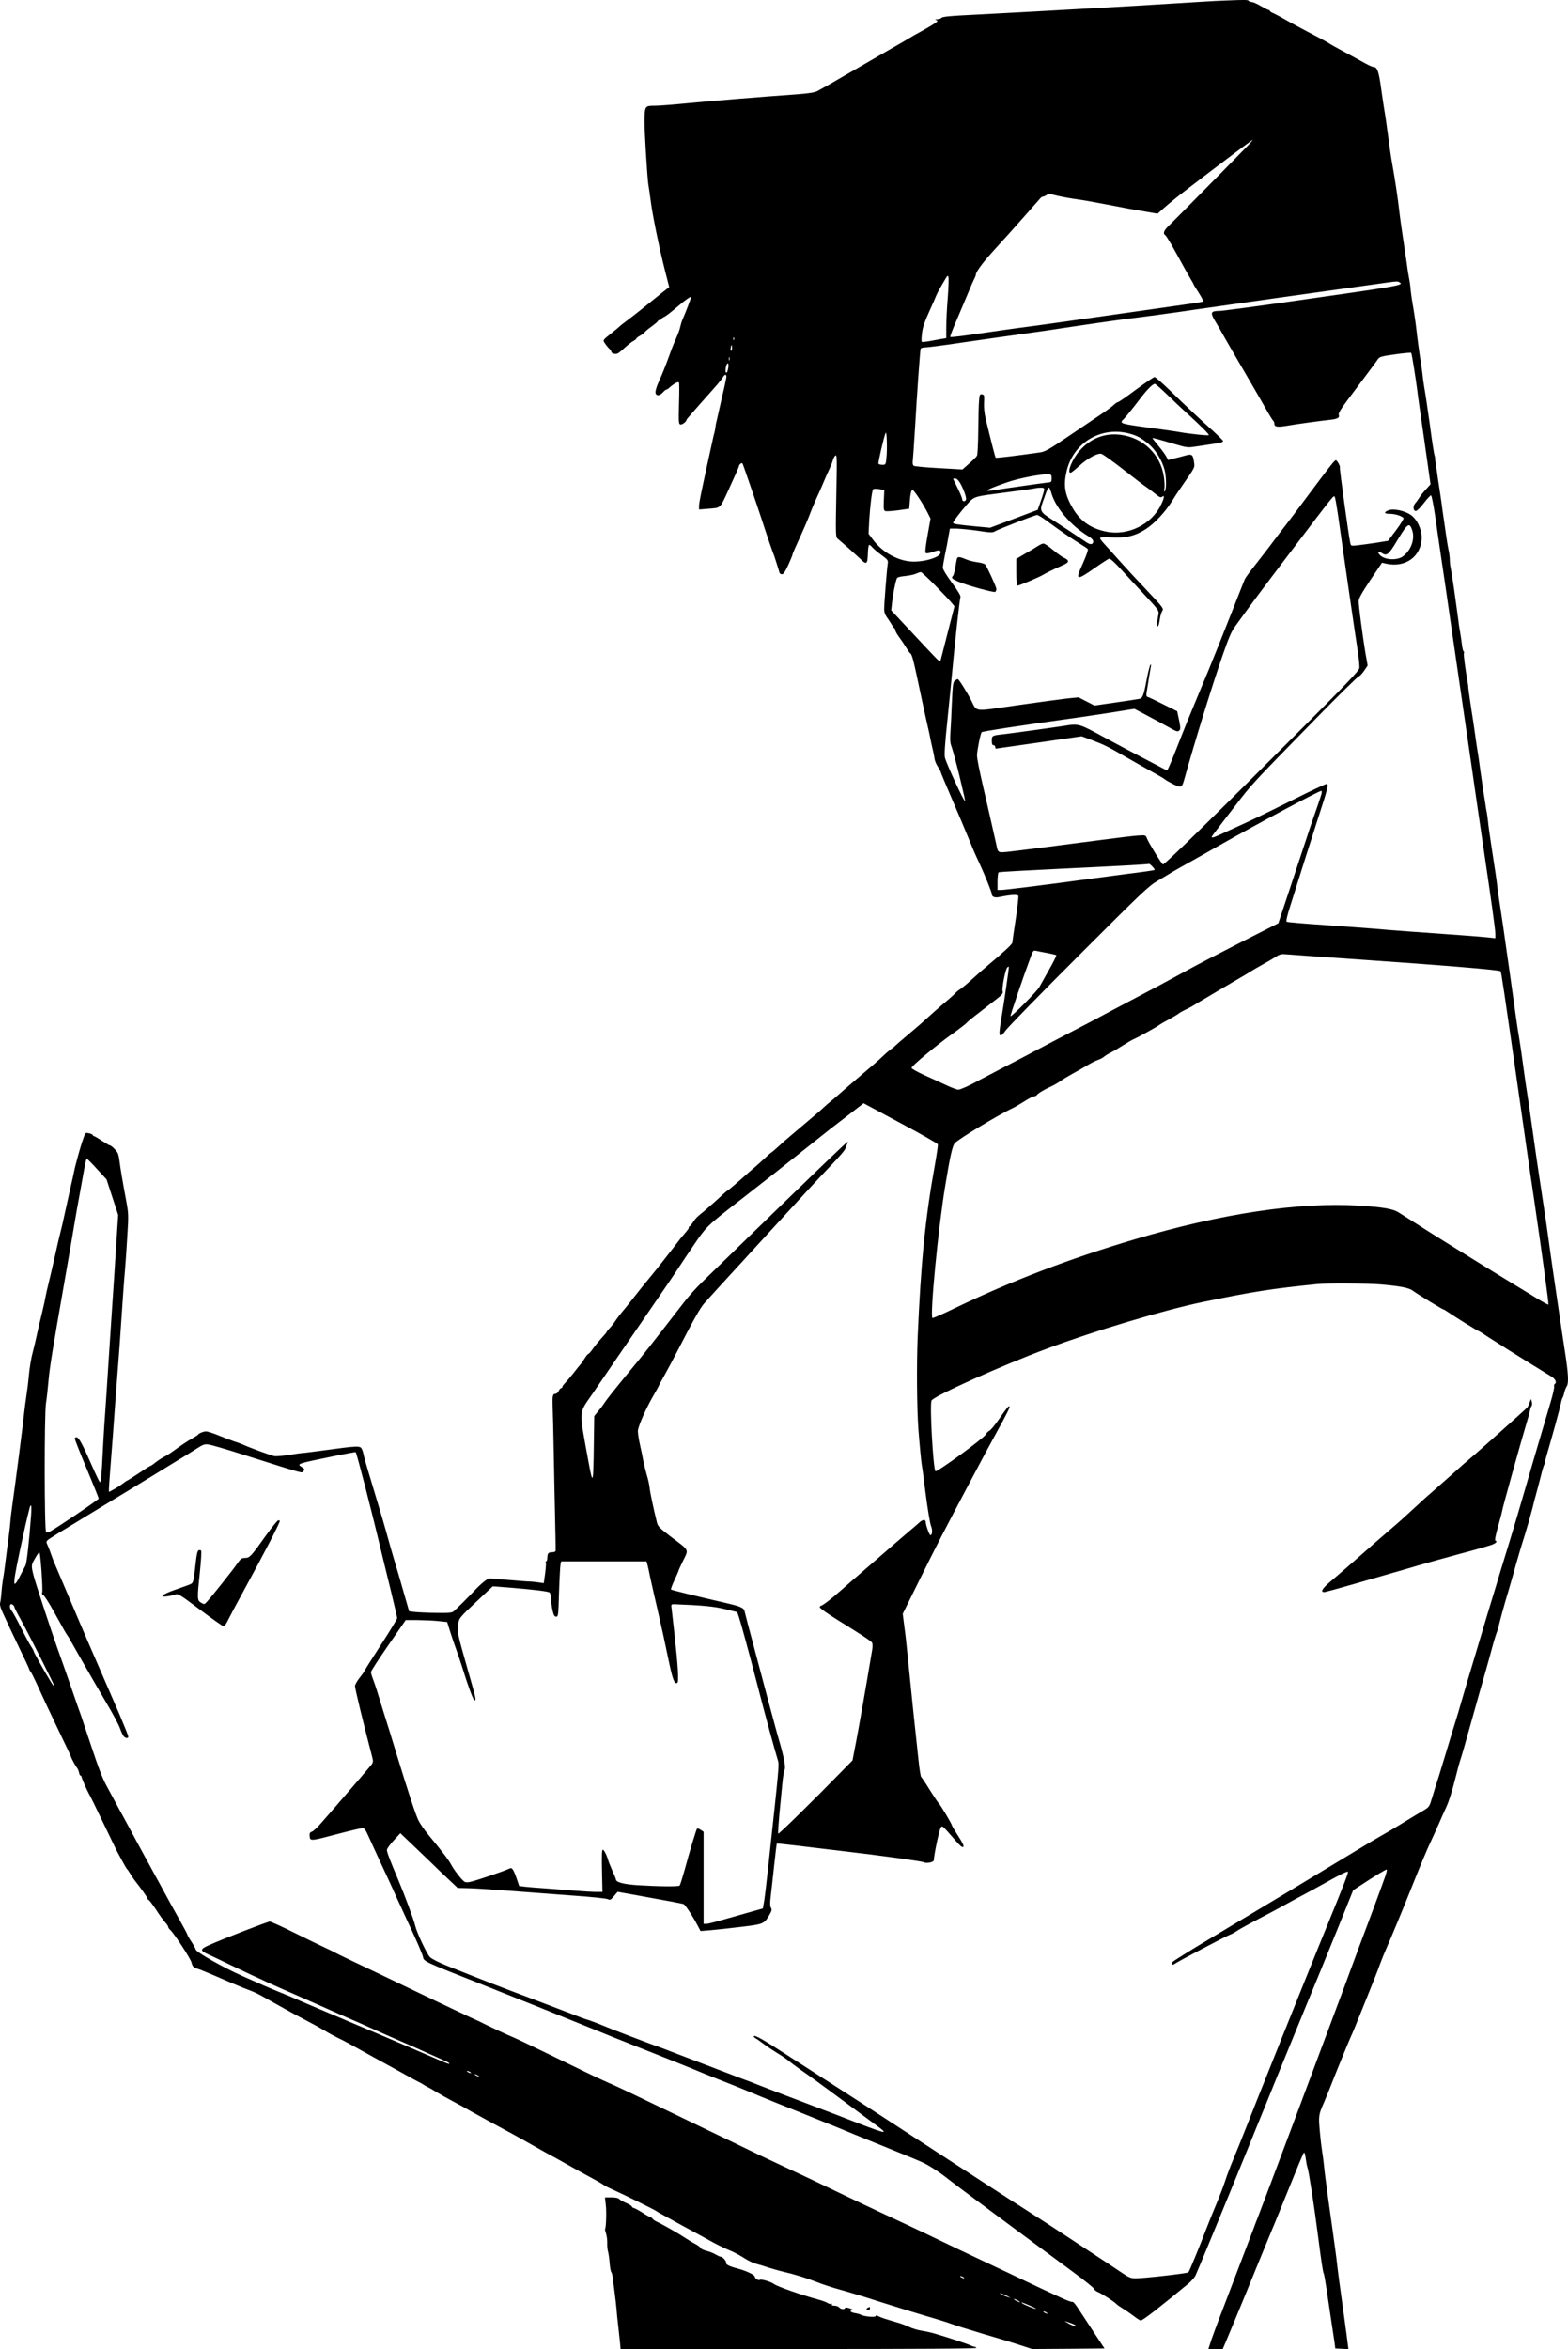 <?xml version="1.0" encoding="UTF-8"?>
<svg xmlns="http://www.w3.org/2000/svg" xmlns:xlink="http://www.w3.org/1999/xlink" width="1720.505" height="2576.09" viewBox="0 0 1720.505 2576.09">
<path fill-rule="nonzero" fill="rgb(0%, 0%, 0%)" fill-opacity="1" d="M 1344.539 0.59 C 1339.414 0.715 1325.664 1.465 1313.914 2.215 C 1256.414 5.84 1229.789 7.34 1198.289 9.09 C 1179.414 10.09 1149.289 11.84 1131.414 12.84 C 1113.539 13.84 1087.164 15.215 1072.664 15.965 C 1041.539 17.465 1033.539 18.215 1032.664 19.84 C 1032.164 20.465 1030.414 20.965 1028.539 21.09 C 1025.664 21.09 1025.539 21.34 1027.539 22.09 C 1029.539 22.84 1028.914 23.59 1023.164 27.215 C 1019.414 29.465 1013.289 33.09 1009.539 35.09 C 1005.789 37.09 1000.664 39.965 998.289 41.465 C 992.289 45.09 991.414 45.59 977.414 53.59 C 970.664 57.465 950.789 68.965 933.289 79.09 C 915.789 89.34 899.414 98.59 896.914 99.84 C 893.789 101.465 887.039 102.465 873.789 103.465 C 834.789 106.215 775.414 111.09 751.414 113.465 C 737.664 114.84 722.539 115.965 717.914 115.965 C 707.789 115.965 707.414 116.34 707.164 132.215 C 706.914 140.84 710.039 191.715 711.289 201.59 C 711.539 202.965 712.039 206.59 712.539 209.715 C 712.914 212.84 713.539 217.34 713.914 219.715 C 715.789 235.09 723.414 272.34 729.414 295.715 L 734.289 314.84 L 726.789 320.715 C 722.664 323.965 714.164 330.84 707.914 335.965 C 701.539 341.09 693.039 347.84 688.914 350.84 C 684.789 353.84 680.539 357.215 679.414 358.34 C 678.289 359.465 675.164 361.965 672.539 364.09 C 660.664 373.59 661.289 372.715 663.914 376.715 C 665.164 378.715 667.289 381.215 668.539 382.34 C 669.789 383.465 670.789 384.965 670.789 385.715 C 670.789 387.465 674.914 388.715 677.539 387.715 C 678.664 387.34 682.164 384.465 685.414 381.34 C 688.789 378.34 692.914 374.965 694.914 373.965 C 696.789 372.965 698.289 371.715 698.289 371.215 C 698.289 370.715 700.289 369.215 702.664 367.965 C 705.039 366.59 707.039 365.215 707.039 364.715 C 707.039 364.215 710.414 361.34 714.539 358.34 C 718.664 355.34 722.039 352.465 722.039 351.84 C 722.039 351.34 722.914 350.965 723.914 350.965 C 724.914 350.965 725.789 350.465 725.789 349.965 C 725.789 349.34 727.039 348.215 728.664 347.59 C 731.289 346.215 734.914 343.465 744.539 335.34 C 752.039 328.84 758.289 324.59 758.289 325.84 C 758.289 326.965 752.289 342.84 748.914 350.34 C 748.039 352.34 746.914 355.965 746.414 358.34 C 745.664 362.09 744.039 366.215 738.914 377.84 C 738.039 379.84 735.914 385.59 734.164 390.465 C 730.789 399.965 725.914 412.09 722.039 420.465 C 720.789 423.34 719.539 427.215 719.289 429.215 C 718.789 434.215 723.289 434.84 727.164 430.465 C 728.789 428.715 730.539 427.215 731.164 427.215 C 731.664 427.215 733.039 426.465 733.914 425.59 C 739.914 420.34 744.164 418.09 745.039 419.59 C 745.414 420.215 745.414 430.59 745.039 442.715 C 744.539 462.215 744.664 464.84 746.414 465.465 C 748.164 466.215 753.289 462.34 753.289 460.465 C 753.289 460.09 755.164 457.715 757.539 455.09 C 759.789 452.465 764.664 446.965 768.289 442.84 C 771.914 438.715 778.664 431.215 783.164 426.09 C 787.664 421.09 792.164 415.59 793.039 413.965 C 794.789 410.59 797.039 409.965 797.039 412.965 C 797.039 413.965 795.914 419.465 794.664 425.09 C 793.289 430.715 791.289 439.59 790.164 444.715 C 789.039 449.84 787.539 456.34 786.914 459.09 C 786.164 461.715 785.289 465.965 785.039 468.465 C 784.664 470.84 784.164 473.84 783.789 474.965 C 783.414 476.09 782.914 478.09 782.664 479.34 C 769.414 539.465 767.039 551.09 767.039 555.09 L 767.039 558.715 L 777.914 557.84 C 791.164 556.715 789.664 558.215 799.664 536.59 C 808.414 517.465 810.789 512.09 810.789 511.09 C 810.789 510.465 811.539 509.34 812.539 508.59 C 813.914 507.465 814.414 507.59 815.164 509.34 C 816.789 513.465 831.539 556.465 835.414 568.465 C 839.914 582.465 848.289 607.09 849.539 609.715 C 850.164 611.465 854.414 624.59 855.289 628.09 C 855.539 628.965 856.789 629.715 858.039 629.715 C 859.664 629.715 861.539 626.965 864.914 619.59 C 867.414 613.965 869.539 608.965 869.539 608.34 C 869.539 607.715 870.914 604.34 872.539 600.715 C 881.789 580.465 886.039 570.715 888.789 563.465 C 890.414 558.965 893.664 551.34 895.789 546.59 C 900.164 537.215 904.039 528.09 905.664 524.09 C 906.164 522.715 908.164 518.465 909.914 514.715 C 911.664 510.965 913.539 506.34 913.914 504.465 C 914.414 502.59 915.664 500.34 916.664 499.59 C 918.289 498.215 918.414 502.465 917.789 534.215 C 916.789 590.59 916.664 588.715 919.914 591.465 C 925.789 596.34 940.289 609.34 944.164 613.09 C 950.914 619.715 951.914 618.84 952.289 606.59 C 952.414 602.09 953.039 597.965 953.539 597.715 C 954.164 597.34 955.664 598.34 956.914 599.965 C 958.289 601.59 962.789 605.465 966.914 608.465 C 974.289 613.84 974.664 614.34 974.039 618.465 C 973.039 624.84 970.164 661.965 970.164 667.965 C 970.164 671.84 971.289 674.59 974.914 679.465 C 977.414 683.09 979.539 686.59 979.539 687.215 C 979.539 687.965 980.164 688.465 980.789 688.465 C 981.539 688.465 982.039 689.465 982.164 690.59 C 982.164 691.84 984.164 695.34 986.414 698.465 C 988.789 701.59 992.164 706.59 994.039 709.715 C 995.914 712.84 997.789 715.59 998.289 715.965 C 1001.039 717.965 1001.539 720.09 1012.164 770.34 C 1014.289 779.965 1016.664 791.215 1017.664 795.34 C 1018.664 799.465 1019.664 804.215 1020.039 805.965 C 1020.289 807.715 1021.539 813.34 1022.664 818.465 C 1023.914 823.59 1025.164 829.715 1025.414 832.09 C 1025.789 834.465 1027.414 838.34 1029.039 840.715 C 1030.664 843.09 1032.039 845.59 1032.039 846.09 C 1032.039 846.715 1037.414 859.715 1044.039 874.965 C 1050.664 890.34 1058.789 909.59 1062.164 917.84 C 1068.914 934.34 1068.664 933.84 1074.914 947.215 C 1080.539 959.34 1088.289 978.59 1088.289 980.465 C 1088.289 983.59 1091.664 984.84 1097.164 983.59 C 1108.664 981.215 1116.664 980.715 1117.414 982.465 C 1117.664 983.465 1116.664 992.84 1115.164 1003.465 C 1112.164 1023.465 1110.914 1032.215 1110.789 1033.715 C 1110.789 1035.34 1100.664 1044.715 1085.789 1057.09 C 1080.664 1061.34 1072.039 1068.84 1066.789 1073.715 C 1061.539 1078.59 1055.539 1083.465 1053.664 1084.715 C 1051.789 1085.84 1049.289 1087.84 1048.289 1089.09 C 1047.289 1090.215 1041.414 1095.59 1035.164 1100.715 C 1029.039 1105.965 1020.789 1113.215 1017.039 1116.715 C 1013.289 1120.215 1004.289 1128.09 997.039 1134.09 C 989.789 1140.09 983.414 1145.715 982.664 1146.465 C 982.039 1147.215 979.289 1149.465 976.664 1151.34 C 974.164 1153.215 970.164 1156.715 967.914 1158.965 C 965.789 1161.215 954.539 1170.965 942.914 1180.715 C 931.414 1190.59 921.039 1199.465 919.789 1200.715 C 918.539 1201.84 915.164 1204.84 912.164 1207.215 C 909.164 1209.59 905.539 1212.715 904.039 1214.215 C 902.664 1215.715 895.789 1221.59 888.914 1227.34 C 882.039 1233.09 876.164 1238.09 875.789 1238.465 C 875.414 1238.84 871.789 1241.84 867.664 1245.34 C 863.539 1248.715 857.414 1254.09 854.164 1257.215 C 850.914 1260.215 847.414 1263.215 846.539 1263.715 C 845.664 1264.215 842.039 1267.34 838.664 1270.59 C 835.164 1273.84 829.914 1278.59 827.039 1280.965 C 824.164 1283.34 820.289 1286.715 818.414 1288.465 C 810.789 1295.34 799.164 1305.34 798.039 1305.715 C 797.539 1305.965 794.789 1308.215 792.164 1310.715 C 787.664 1315.09 780.039 1321.715 772.414 1328.34 C 770.414 1329.84 767.414 1332.465 765.664 1333.965 C 763.914 1335.465 761.414 1338.465 760.164 1340.715 C 758.789 1342.84 757.289 1344.715 756.789 1344.715 C 756.289 1344.715 755.789 1345.34 755.789 1345.965 C 755.789 1347.34 755.164 1348.215 749.539 1354.715 C 747.789 1356.715 744.789 1360.465 742.914 1363.09 C 738.414 1369.09 717.789 1395.34 713.414 1400.465 C 708.539 1406.215 703.164 1412.965 693.914 1424.715 C 689.414 1430.59 684.164 1436.965 682.289 1439.09 C 680.539 1441.09 677.539 1445.09 675.664 1447.84 C 673.914 1450.59 670.914 1454.465 669.039 1456.34 C 667.289 1458.215 665.789 1460.09 665.789 1460.465 C 665.789 1460.715 664.789 1462.09 663.664 1463.34 C 662.414 1464.715 660.039 1467.465 658.289 1469.34 C 656.539 1471.215 653.164 1475.465 650.789 1478.715 C 648.539 1482.09 646.164 1484.715 645.539 1484.715 C 645.039 1484.715 643.039 1487.09 641.289 1489.965 C 639.414 1492.965 637.289 1495.965 636.539 1496.715 C 635.789 1497.465 633.789 1499.965 632.039 1502.215 C 628.164 1507.34 622.164 1514.465 619.289 1517.465 C 618.039 1518.715 617.039 1520.215 617.039 1520.965 C 617.039 1521.59 616.414 1522.215 615.789 1522.215 C 615.039 1522.215 613.789 1523.59 613.039 1525.34 C 612.289 1527.09 610.664 1528.465 609.414 1528.465 C 606.414 1528.465 605.914 1531.09 606.414 1543.465 C 606.664 1549.34 607.289 1572.965 607.664 1595.965 C 608.039 1618.965 608.664 1646.59 608.914 1657.215 C 609.414 1679.59 609.789 1698.34 609.664 1700.59 C 609.539 1701.59 607.914 1702.215 605.914 1702.215 C 601.664 1702.215 600.664 1703.34 600.539 1708.465 C 600.414 1710.59 599.914 1712.215 599.289 1712.215 C 598.664 1712.215 598.539 1712.715 598.914 1713.465 C 599.289 1714.09 598.914 1719.465 598.164 1725.34 L 596.664 1736.09 L 590.289 1735.215 C 586.789 1734.715 583.039 1734.34 582.039 1734.34 C 581.039 1734.465 570.914 1733.715 559.539 1732.715 C 548.164 1731.84 538.039 1730.965 536.914 1730.965 C 534.789 1730.965 527.164 1737.215 520.289 1744.59 C 514.789 1750.59 500.289 1764.965 497.539 1767.215 C 495.789 1768.59 491.789 1768.965 478.414 1768.715 C 469.039 1768.59 458.664 1768.09 455.164 1767.715 L 448.914 1766.965 L 444.039 1749.965 C 438.914 1732.09 436.039 1722.09 431.914 1708.465 C 430.539 1703.965 426.914 1691.34 423.914 1680.34 C 420.789 1669.34 417.789 1658.965 417.164 1657.215 C 416.664 1655.465 414.414 1648.215 412.289 1640.965 C 410.164 1633.715 406.414 1621.34 404.039 1613.465 C 401.664 1605.59 399.289 1597.215 398.914 1594.965 C 398.539 1592.715 397.539 1589.715 396.664 1588.34 C 394.914 1585.465 390.914 1585.59 358.289 1590.09 C 346.289 1591.715 335.289 1593.09 333.914 1593.215 C 332.539 1593.215 325.539 1594.09 318.289 1595.34 C 311.039 1596.465 303.414 1597.09 301.289 1596.84 C 297.539 1596.215 274.414 1587.715 266.414 1584.09 C 264.414 1583.215 260.539 1581.715 257.789 1580.965 C 255.164 1580.09 247.539 1577.215 241.039 1574.59 C 234.539 1571.84 227.789 1569.715 226.164 1569.715 C 223.164 1569.715 218.289 1571.715 217.039 1573.465 C 216.664 1573.965 214.164 1575.59 211.414 1577.09 C 206.414 1579.84 198.164 1585.34 188.914 1592.09 C 186.164 1594.09 181.914 1596.715 179.539 1597.84 C 177.164 1599.09 173.164 1601.715 170.789 1603.59 C 168.414 1605.59 166.039 1607.215 165.664 1607.215 C 165.164 1607.215 159.289 1610.84 152.664 1615.34 C 145.914 1619.84 140.164 1623.465 139.914 1623.465 C 139.539 1623.465 137.164 1624.965 134.664 1626.965 C 132.164 1628.84 127.789 1631.715 124.914 1633.215 L 119.539 1636.09 L 119.539 1632.59 C 119.539 1630.715 120.164 1622.34 120.789 1614.09 C 122.289 1594.965 123.039 1585.215 123.914 1573.465 C 125.289 1553.215 128.414 1512.09 129.539 1497.84 C 130.289 1489.59 131.914 1465.965 133.289 1445.34 C 134.664 1424.715 136.289 1401.59 137.039 1394.09 C 137.664 1386.465 138.914 1369.34 139.664 1355.84 C 141.164 1332.465 141.039 1330.715 138.414 1316.465 C 134.289 1294.34 132.289 1282.34 131.289 1274.715 C 130.914 1270.965 130.039 1266.59 129.414 1265.09 C 128.414 1262.215 122.164 1255.965 120.289 1255.965 C 119.789 1255.965 115.914 1253.715 111.789 1250.965 C 107.664 1248.215 103.789 1245.965 103.289 1245.965 C 102.664 1245.965 102.039 1245.465 101.789 1244.715 C 101.539 1244.09 99.664 1243.215 97.539 1242.715 C 94.414 1242.09 93.539 1242.465 92.914 1244.34 C 92.539 1245.59 91.289 1249.09 90.164 1252.09 C 88.289 1257.465 82.289 1279.09 81.414 1284.09 C 81.164 1285.465 79.539 1293.09 77.664 1300.965 C 75.914 1308.84 73.039 1321.84 71.289 1329.715 C 69.664 1337.59 67.414 1347.215 66.414 1350.965 C 65.414 1354.715 62.539 1366.84 60.164 1377.84 C 57.664 1388.84 54.539 1402.34 53.164 1407.84 C 51.789 1413.34 50.414 1419.465 50.039 1421.59 C 49.789 1423.59 48.164 1430.965 46.539 1437.84 C 44.789 1444.715 42.289 1455.715 40.789 1462.215 C 39.414 1468.715 37.414 1477.215 36.414 1480.965 C 34.164 1488.965 32.414 1499.465 31.414 1510.965 C 31.039 1515.465 29.914 1524.465 28.914 1530.965 C 27.914 1537.465 26.914 1545.59 26.539 1549.09 C 24.789 1565.59 17.414 1622.715 13.789 1648.465 C 12.664 1656.34 11.539 1665.34 11.414 1668.465 C 11.164 1671.59 10.414 1678.59 9.664 1684.09 C 8.914 1689.59 8.039 1696.09 7.789 1698.465 C 5.039 1720.84 4.289 1726.215 3.164 1732.465 C 2.539 1736.34 1.789 1742.84 1.539 1746.84 C 1.289 1750.84 0.664 1755.59 0.164 1757.465 C -0.461 1760.09 0.539 1763.465 4.539 1771.84 C 7.414 1777.84 10.164 1783.965 10.789 1785.34 C 11.414 1786.715 16.414 1797.215 21.914 1808.715 C 27.539 1820.215 32.039 1829.965 32.039 1830.465 C 32.039 1830.965 32.789 1832.34 33.664 1833.34 C 34.539 1834.465 37.289 1839.84 39.789 1845.34 C 47.914 1863.215 51.664 1871.215 61.414 1891.59 C 73.789 1917.465 77.539 1925.215 77.664 1925.965 C 78.164 1927.965 82.914 1936.84 84.289 1938.34 C 85.164 1939.215 86.289 1941.59 86.664 1943.59 C 87.039 1945.59 87.789 1947.215 88.414 1947.215 C 89.039 1947.215 89.539 1947.84 89.539 1948.59 C 89.539 1949.84 94.789 1961.965 97.289 1966.59 C 99.789 1970.965 102.789 1977.215 115.164 2002.84 C 121.789 2016.59 127.664 2028.84 128.289 2029.965 C 129.039 2031.215 131.539 2035.965 134.039 2040.59 C 136.539 2045.215 138.914 2049.34 139.414 2049.715 C 139.914 2050.09 141.664 2052.59 143.289 2055.34 C 145.039 2058.09 147.039 2061.215 147.914 2062.215 C 154.789 2070.84 162.039 2081.09 162.039 2082.215 C 162.039 2082.84 162.539 2083.465 163.039 2083.465 C 163.664 2083.465 167.164 2088.09 170.914 2093.715 C 174.539 2099.465 179.164 2105.715 181.039 2107.84 C 182.914 2109.84 184.539 2112.215 184.539 2112.965 C 184.539 2113.715 185.414 2115.09 186.414 2115.965 C 190.539 2119.465 209.164 2147.84 210.164 2152.215 C 211.039 2156.34 212.539 2157.84 217.039 2159.09 C 218.789 2159.465 228.039 2163.34 237.664 2167.465 C 247.289 2171.715 257.164 2175.84 259.539 2176.84 C 261.914 2177.84 265.039 2179.09 266.414 2179.715 C 267.789 2180.215 271.414 2181.715 274.539 2182.84 C 277.664 2183.965 283.289 2186.59 287.039 2188.715 C 290.789 2190.84 296.414 2193.965 299.539 2195.715 C 302.664 2197.465 309.414 2201.215 314.539 2204.09 C 319.664 2206.965 329.789 2212.465 337.039 2216.215 C 344.289 2219.965 353.039 2224.84 356.539 2226.965 C 359.914 2229.09 365.914 2232.34 369.664 2234.215 C 373.414 2235.965 379.664 2239.215 383.539 2241.34 C 396.039 2248.34 426.164 2264.965 434.539 2269.465 C 439.039 2271.965 445.164 2275.34 448.289 2277.09 C 451.414 2278.84 456.164 2281.465 458.914 2282.84 C 461.664 2284.215 464.164 2285.59 464.539 2285.965 C 464.914 2286.34 466.914 2287.465 468.914 2288.465 C 471.039 2289.465 475.539 2292.09 478.914 2294.215 C 482.414 2296.34 490.164 2300.715 496.289 2303.965 C 502.539 2307.215 512.039 2312.465 517.539 2315.715 C 526.914 2320.965 544.789 2330.715 562.664 2340.34 C 566.914 2342.59 578.289 2348.965 588.164 2354.59 C 597.914 2360.09 606.164 2364.715 606.414 2364.715 C 606.664 2364.715 612.914 2368.215 620.414 2372.465 C 627.789 2376.715 636.789 2381.59 640.164 2383.465 C 651.164 2389.34 661.414 2395.09 663.289 2396.59 C 664.289 2397.34 668.789 2399.59 673.289 2401.59 C 683.039 2405.84 718.414 2423.34 720.164 2424.715 C 720.914 2425.34 723.914 2427.09 727.039 2428.715 C 730.164 2430.465 736.039 2433.715 740.164 2435.965 C 744.289 2438.215 753.539 2443.34 760.789 2447.215 C 768.039 2451.09 778.164 2456.715 783.414 2459.59 C 788.789 2462.465 796.414 2466.09 800.414 2467.715 C 804.539 2469.34 811.414 2472.965 815.914 2475.84 C 820.289 2478.715 826.164 2481.59 828.914 2482.34 C 831.664 2482.965 837.289 2484.715 841.414 2486.09 C 845.539 2487.465 853.289 2489.715 858.539 2490.965 C 872.414 2494.215 884.914 2498.09 897.039 2502.84 C 902.914 2505.215 914.164 2508.84 922.039 2510.965 C 929.914 2513.09 949.414 2518.965 965.164 2524.09 C 981.039 2529.09 1004.039 2536.215 1016.289 2539.84 C 1028.664 2543.34 1041.289 2547.34 1044.414 2548.59 C 1047.539 2549.84 1062.789 2554.59 1078.289 2559.215 C 1093.789 2563.715 1112.289 2569.34 1119.414 2571.715 L 1132.414 2575.965 L 1172.164 2575.715 L 1211.914 2575.34 L 1199.789 2556.965 C 1193.164 2546.84 1185.539 2535.215 1182.789 2531.09 C 1180.164 2526.965 1177.414 2523.84 1176.789 2524.215 C 1176.039 2524.715 1170.664 2522.715 1164.789 2519.965 C 1158.789 2517.215 1149.664 2512.965 1144.539 2510.59 C 1139.414 2508.215 1127.914 2502.715 1118.914 2498.465 C 1110.039 2494.215 1099.289 2489.09 1095.164 2487.215 C 1083.039 2481.59 1016.789 2450.09 1012.664 2447.965 C 1008.164 2445.84 988.664 2436.59 967.039 2426.59 C 958.414 2422.59 935.914 2411.965 917.039 2402.84 C 898.164 2393.715 876.164 2383.34 868.289 2379.715 C 860.414 2376.09 845.789 2369.215 835.789 2364.465 C 816.789 2355.215 793.289 2343.965 770.164 2332.84 C 762.664 2329.215 748.289 2322.34 738.289 2317.465 C 690.289 2294.34 678.039 2288.465 666.414 2283.465 C 659.539 2280.465 648.039 2275.09 640.789 2271.465 C 627.039 2264.715 588.789 2246.215 573.914 2239.09 C 569.164 2236.84 561.289 2233.215 556.414 2231.215 C 551.664 2229.09 541.914 2224.59 534.789 2221.09 C 527.789 2217.59 521.789 2214.715 521.539 2214.715 C 521.289 2214.715 512.664 2210.715 502.539 2205.84 C 492.289 2200.965 480.039 2195.09 475.164 2192.84 C 470.414 2190.59 458.039 2184.715 447.664 2179.715 C 421.164 2166.965 403.914 2158.715 385.164 2149.84 C 376.289 2145.59 368.039 2141.59 367.039 2140.965 C 366.039 2140.34 361.789 2138.215 357.664 2136.34 C 353.539 2134.465 338.414 2127.215 324.164 2120.09 C 309.914 2112.965 297.164 2107.215 296.039 2107.215 C 293.789 2107.215 243.664 2126.59 229.289 2133.09 C 219.164 2137.59 219.164 2139.09 229.289 2143.59 C 233.914 2145.715 244.414 2150.715 252.664 2154.715 C 260.914 2158.715 271.289 2163.59 275.789 2165.715 C 280.289 2167.715 288.414 2171.465 293.914 2174.09 C 299.414 2176.59 312.914 2182.59 323.914 2187.34 C 334.914 2192.215 351.289 2199.34 360.164 2203.34 C 369.164 2207.34 380.039 2212.215 384.539 2214.09 C 389.039 2215.965 401.164 2221.34 411.414 2225.965 C 421.789 2230.59 435.539 2236.715 442.039 2239.465 C 448.539 2242.215 460.664 2247.59 468.914 2251.34 C 477.164 2255.09 486.164 2259.09 488.789 2260.215 C 491.539 2261.34 493.414 2262.59 493.039 2262.965 C 492.289 2263.59 493.164 2263.965 466.414 2252.465 C 447.539 2244.215 397.039 2222.715 352.664 2204.09 C 341.664 2199.465 329.539 2194.215 325.789 2192.59 C 322.039 2190.84 313.539 2187.34 307.039 2184.715 C 296.164 2180.34 284.664 2175.34 265.164 2166.59 C 244.039 2157.09 215.289 2140.715 214.789 2137.965 C 214.539 2136.84 212.414 2132.965 210.039 2129.34 C 207.664 2125.84 205.789 2122.465 205.789 2121.965 C 205.789 2121.34 201.789 2113.84 196.789 2104.965 C 191.914 2096.215 184.664 2083.215 180.789 2075.965 C 176.914 2068.715 172.289 2060.34 170.539 2057.215 C 165.414 2047.84 158.289 2034.84 150.789 2020.965 C 146.914 2013.715 141.914 2004.465 139.664 2000.34 C 137.414 1996.215 132.914 1988.09 129.789 1982.215 C 126.664 1976.34 121.164 1966.215 117.664 1959.715 C 112.789 1951.09 108.164 1939.09 100.289 1915.34 C 94.289 1897.465 89.164 1881.965 88.789 1880.965 C 88.289 1879.965 83.664 1866.465 78.289 1850.965 C 72.914 1835.465 65.914 1815.465 62.664 1806.59 C 55.039 1784.965 38.789 1735.465 37.039 1728.465 C 34.039 1716.84 34.164 1716.34 38.289 1709.215 C 40.414 1705.34 42.664 1702.215 43.164 1702.215 C 44.414 1702.215 47.289 1743.84 46.289 1746.465 C 45.789 1747.59 46.289 1748.715 47.414 1749.215 C 48.539 1749.59 53.539 1757.34 58.539 1766.34 C 63.539 1775.34 68.914 1784.84 70.289 1787.465 C 71.789 1790.09 73.539 1792.84 74.164 1793.715 C 74.914 1794.59 77.164 1798.465 79.164 1802.215 C 81.289 1805.965 86.289 1814.715 90.164 1821.59 C 94.164 1828.465 99.539 1837.715 102.039 1842.215 C 104.664 1846.715 111.914 1859.09 118.164 1869.84 C 124.539 1880.59 130.664 1892.215 131.789 1895.715 C 133.039 1899.215 134.789 1902.84 135.664 1903.965 C 137.664 1906.34 140.789 1906.59 140.789 1904.34 C 140.789 1903.465 136.289 1892.34 130.914 1879.59 C 121.164 1857.09 118.164 1850.09 97.039 1801.59 C 91.414 1788.465 81.539 1765.465 75.164 1750.34 C 68.789 1735.215 62.289 1719.965 60.789 1716.59 C 59.289 1713.09 57.164 1707.84 56.164 1704.715 C 55.164 1701.59 53.414 1697.215 52.414 1694.965 C 50.664 1691.34 50.664 1690.59 52.164 1689.09 C 53.789 1687.465 60.039 1683.59 122.039 1645.965 C 137.539 1636.59 157.539 1624.465 166.414 1618.965 C 175.414 1613.465 188.039 1605.715 194.539 1601.715 C 201.039 1597.84 210.414 1592.09 215.164 1588.965 C 222.914 1583.965 224.539 1583.465 228.914 1584.09 C 231.664 1584.465 248.289 1589.215 265.789 1594.84 C 337.789 1617.59 330.914 1615.715 333.164 1612.965 C 334.414 1611.465 334.039 1610.715 331.539 1609.09 C 325.414 1605.09 324.414 1605.465 367.414 1596.59 C 379.789 1594.09 390.039 1592.215 390.289 1592.465 C 391.539 1593.84 408.164 1658.34 419.289 1705.34 C 420.789 1711.465 425.164 1729.215 428.914 1744.59 C 432.664 1760.09 435.789 1773.465 435.789 1774.465 C 435.789 1775.465 427.664 1788.84 417.664 1804.215 C 407.664 1819.59 399.539 1832.59 399.539 1832.965 C 399.539 1833.34 397.289 1836.59 394.539 1839.965 C 391.789 1843.465 389.539 1847.465 389.539 1848.84 C 389.539 1851.965 397.914 1886.59 408.414 1926.84 C 409.539 1930.965 409.414 1932.59 408.039 1934.59 C 406.414 1936.84 390.789 1955.09 368.289 1980.965 C 363.164 1986.84 355.789 1995.215 352.039 1999.59 C 348.289 2003.965 343.914 2007.965 342.289 2008.59 C 339.914 2009.465 339.414 2010.465 339.789 2013.715 C 340.289 2019.09 340.664 2019.09 370.789 2011.09 C 384.164 2007.59 396.289 2004.715 397.789 2004.715 C 399.664 2004.715 401.164 2006.59 403.789 2012.465 C 405.789 2016.84 408.414 2022.59 409.664 2025.34 C 410.914 2028.09 414.789 2036.465 418.289 2044.09 C 421.789 2051.59 425.789 2060.09 427.039 2062.84 C 428.289 2065.59 432.164 2073.965 435.539 2081.59 C 438.914 2089.09 443.789 2099.59 446.164 2104.715 C 457.164 2128.09 463.414 2142.59 464.164 2146.09 C 465.039 2150.965 465.914 2151.34 525.164 2174.715 C 571.539 2193.09 622.914 2213.715 651.414 2225.34 C 660.414 2229.09 687.039 2239.715 710.789 2249.09 C 734.539 2258.465 757.039 2267.465 760.789 2269.09 C 764.539 2270.715 777.789 2276.09 790.164 2280.965 C 802.539 2285.84 813.789 2290.34 815.164 2290.965 C 819.664 2292.965 847.039 2304.215 871.414 2313.84 C 884.539 2319.09 905.039 2327.34 917.039 2332.215 C 929.039 2337.215 947.914 2344.965 958.914 2349.34 C 999.414 2365.715 1005.289 2368.215 1012.039 2371.215 C 1019.039 2374.34 1032.289 2382.965 1040.539 2389.715 C 1043.164 2391.84 1063.539 2407.09 1086.039 2423.84 C 1144.289 2467.09 1152.539 2473.09 1177.914 2491.84 C 1190.539 2501.09 1200.789 2509.465 1200.789 2510.34 C 1200.789 2511.215 1202.664 2512.59 1204.914 2513.59 C 1209.039 2515.215 1223.039 2524.34 1225.164 2526.715 C 1225.914 2527.59 1228.914 2529.715 1232.039 2531.59 C 1235.164 2533.465 1240.539 2537.215 1244.039 2539.84 C 1247.539 2542.59 1251.039 2544.715 1251.664 2544.715 C 1253.914 2544.715 1272.789 2529.965 1304.289 2503.965 C 1307.164 2501.465 1310.539 2497.715 1311.664 2495.59 C 1313.539 2491.84 1342.914 2420.715 1368.539 2357.84 C 1374.664 2342.715 1383.789 2320.215 1388.914 2307.84 C 1393.914 2295.465 1405.539 2266.715 1414.914 2244.09 C 1430.539 2205.715 1436.289 2191.84 1448.289 2162.84 C 1450.789 2156.59 1460.039 2133.84 1468.914 2112.215 L 1484.789 2072.84 L 1491.289 2068.59 C 1508.289 2057.34 1521.039 2049.59 1521.664 2050.215 C 1522.039 2050.59 1521.164 2054.09 1519.789 2058.09 C 1516.539 2067.465 1504.164 2100.84 1500.789 2109.715 C 1498.039 2116.84 1487.789 2144.215 1474.039 2181.59 C 1462.164 2213.715 1382.039 2427.34 1380.164 2431.59 C 1379.289 2433.59 1376.914 2439.84 1374.914 2445.34 C 1365.914 2469.09 1357.039 2492.34 1346.039 2520.965 C 1334.914 2549.84 1329.414 2564.59 1327.039 2572.465 L 1325.914 2575.965 L 1341.664 2575.965 L 1345.539 2566.84 C 1347.664 2561.965 1357.414 2538.465 1367.164 2514.715 C 1376.789 2490.965 1388.164 2463.465 1392.289 2453.465 C 1396.539 2443.465 1402.789 2427.965 1406.414 2419.09 C 1424.414 2374.715 1429.789 2361.465 1430.789 2360.59 C 1431.289 2359.965 1432.164 2362.715 1432.664 2366.715 C 1433.164 2370.715 1434.039 2375.34 1434.664 2376.965 C 1436.039 2380.715 1442.289 2420.715 1446.414 2453.465 C 1450.039 2481.59 1451.664 2491.84 1452.539 2493.34 C 1452.914 2493.84 1454.414 2502.215 1455.789 2511.715 C 1457.164 2521.34 1459.414 2536.34 1460.789 2545.34 C 1462.164 2554.34 1463.789 2564.715 1464.289 2568.465 L 1465.164 2575.34 L 1472.289 2575.715 L 1479.539 2576.09 L 1478.789 2570.09 C 1478.414 2566.84 1476.789 2554.465 1475.164 2542.84 C 1470.164 2507.465 1467.664 2488.215 1466.414 2476.59 C 1466.039 2473.09 1464.039 2459.09 1462.164 2445.34 C 1458.539 2420.09 1454.664 2391.465 1453.789 2384.215 C 1452.414 2371.215 1451.789 2365.84 1450.789 2359.715 C 1450.164 2355.965 1448.914 2345.715 1448.164 2336.84 C 1446.664 2319.84 1446.789 2318.965 1453.414 2304.09 C 1454.664 2301.215 1457.039 2295.34 1458.789 2290.965 C 1463.914 2277.59 1479.539 2239.34 1481.414 2235.34 C 1482.414 2233.215 1484.664 2227.965 1486.539 2223.465 C 1488.289 2218.965 1494.539 2203.465 1500.414 2189.09 C 1506.289 2174.59 1512.414 2159.215 1513.914 2154.715 C 1515.539 2150.215 1519.164 2141.215 1522.039 2134.715 C 1527.789 2121.59 1538.289 2096.34 1549.664 2067.84 C 1559.789 2042.59 1565.164 2029.59 1570.414 2018.465 C 1572.789 2013.34 1576.789 2004.59 1579.164 1999.09 C 1581.539 1993.59 1584.789 1986.215 1586.414 1982.84 C 1589.789 1975.59 1593.039 1965.465 1597.664 1947.215 C 1599.414 1939.965 1601.414 1932.715 1602.039 1930.965 C 1603.664 1926.34 1607.289 1913.715 1616.414 1880.965 C 1620.914 1864.84 1626.789 1843.965 1629.539 1834.715 C 1632.164 1825.465 1635.789 1812.465 1637.539 1805.84 C 1639.289 1799.215 1641.664 1791.715 1642.664 1789.215 C 1643.664 1786.715 1644.414 1784.59 1644.289 1784.465 C 1643.914 1783.965 1650.164 1760.965 1655.289 1744.09 C 1657.539 1736.465 1661.164 1723.84 1663.289 1715.965 C 1665.539 1708.09 1669.664 1693.965 1672.664 1684.715 C 1675.539 1675.465 1679.414 1661.965 1681.289 1654.715 C 1683.039 1647.465 1684.789 1640.715 1685.164 1639.715 C 1686.164 1636.09 1691.039 1617.84 1692.164 1612.965 C 1692.914 1610.215 1693.789 1607.465 1694.164 1606.715 C 1694.664 1605.965 1695.164 1604.59 1695.164 1603.465 C 1695.289 1602.465 1696.289 1598.465 1697.414 1594.715 C 1703.039 1575.715 1711.914 1543.465 1712.664 1539.09 C 1713.164 1536.34 1714.039 1533.465 1714.539 1532.84 C 1715.039 1532.09 1715.914 1529.59 1716.414 1527.215 C 1716.914 1524.84 1718.164 1521.59 1719.289 1519.965 C 1721.414 1516.59 1720.789 1505.34 1717.039 1481.59 C 1716.414 1477.465 1715.039 1468.215 1713.914 1460.965 C 1712.914 1453.715 1710.039 1434.59 1707.664 1418.465 C 1705.289 1402.34 1702.414 1382.84 1701.414 1375.34 C 1700.414 1367.715 1698.164 1351.715 1696.414 1339.715 C 1694.539 1327.715 1692.914 1316.09 1692.539 1314.09 C 1692.289 1311.965 1690.914 1302.965 1689.539 1294.09 C 1687.039 1277.84 1684.789 1262.09 1681.289 1237.215 C 1679.789 1225.715 1676.039 1200.34 1673.914 1187.215 C 1673.539 1184.84 1672.164 1174.715 1670.789 1164.715 C 1669.414 1154.715 1667.789 1143.215 1667.039 1139.09 C 1665.289 1128.715 1665.039 1127.09 1662.664 1110.215 C 1661.539 1101.965 1658.914 1083.465 1656.914 1069.09 C 1654.789 1054.59 1652.914 1040.84 1652.539 1038.465 C 1651.414 1029.965 1648.164 1007.59 1645.789 992.215 C 1644.414 983.59 1643.039 974.09 1642.789 970.965 C 1642.039 964.34 1640.789 956.09 1636.539 928.465 C 1634.789 917.09 1633.039 904.465 1632.664 900.34 C 1632.164 896.215 1631.664 891.965 1631.414 890.965 C 1631.039 889.965 1630.289 884.84 1629.539 879.715 C 1628.664 874.59 1627.539 866.965 1626.914 862.84 C 1625.789 855.215 1623.539 839.715 1622.664 832.84 C 1622.414 830.715 1621.664 825.715 1620.914 821.59 C 1620.289 817.465 1619.039 809.34 1618.289 803.465 C 1617.414 797.59 1616.539 791.465 1616.289 789.715 C 1614.789 780.84 1610.914 754.215 1611.039 753.59 C 1611.164 753.215 1610.914 750.84 1610.414 748.465 C 1607.664 732.715 1605.664 717.215 1606.289 716.09 C 1606.789 715.465 1606.539 714.59 1605.914 714.215 C 1605.289 713.84 1604.414 710.215 1604.039 706.34 C 1603.539 702.34 1602.664 696.215 1602.039 692.84 C 1601.414 689.34 1600.539 684.09 1600.289 680.965 C 1599.914 677.84 1599.039 671.715 1598.414 667.215 C 1597.789 662.715 1596.414 652.59 1595.289 644.715 C 1594.164 636.84 1592.664 627.59 1592.039 624.34 C 1591.289 620.965 1590.789 616.34 1590.789 613.965 C 1590.789 611.59 1590.289 607.215 1589.664 604.34 C 1589.039 601.465 1587.789 594.59 1587.039 589.09 C 1586.289 583.59 1585.164 575.715 1584.539 571.59 C 1583.914 567.465 1583.164 562.09 1582.789 559.715 C 1582.539 557.34 1581.414 549.09 1580.289 541.59 C 1579.164 533.965 1577.914 525.84 1577.539 523.465 C 1577.289 521.09 1576.414 515.59 1575.789 511.34 C 1575.039 507.09 1574.664 503.09 1574.664 502.59 C 1574.789 502.09 1574.539 500.715 1574.164 499.715 C 1573.539 498.215 1571.414 484.84 1569.039 466.59 C 1566.664 449.465 1564.164 432.465 1562.664 424.09 C 1561.789 418.59 1561.039 413.215 1561.039 412.215 C 1561.039 411.215 1560.164 404.965 1559.164 398.465 C 1557.289 386.59 1555.039 369.84 1554.039 360.34 C 1553.414 354.34 1550.914 337.84 1550.164 334.215 C 1549.414 330.215 1548.039 320.84 1547.664 315.965 C 1547.539 313.59 1546.789 308.465 1546.039 304.715 C 1545.289 300.965 1544.414 295.34 1544.039 292.215 C 1543.664 289.09 1542.789 282.965 1542.039 278.465 C 1539.164 259.84 1535.789 236.09 1535.164 229.715 C 1533.914 218.465 1530.789 197.465 1528.289 183.465 C 1526.039 171.09 1525.039 163.59 1521.914 140.34 C 1521.164 134.84 1520.164 127.465 1519.539 124.09 C 1518.914 120.59 1517.164 109.09 1515.664 98.465 C 1513.039 78.84 1511.289 73.465 1507.289 73.465 C 1506.164 73.465 1502.039 71.715 1498.289 69.59 C 1494.539 67.465 1488.039 63.965 1483.914 61.715 C 1465.914 51.965 1458.789 48.09 1457.664 47.09 C 1456.914 46.59 1452.164 43.965 1447.039 41.215 C 1429.664 32.215 1415.164 24.34 1408.289 20.34 C 1404.539 18.215 1399.539 15.59 1397.414 14.59 C 1395.164 13.715 1393.289 12.465 1393.289 11.965 C 1393.289 11.34 1392.789 10.965 1392.164 10.965 C 1391.414 10.965 1387.539 8.965 1383.414 6.59 C 1379.414 4.215 1374.914 2.215 1373.414 2.215 C 1372.039 2.215 1370.539 1.59 1370.164 0.965 C 1369.414 -0.285 1366.414 -0.285 1344.539 0.59 Z M 1370.164 158.715 C 1361.414 167.84 1286.664 243.715 1281.789 248.215 C 1276.914 252.84 1275.789 256.34 1278.789 258.09 C 1279.664 258.59 1285.414 268.09 1291.414 279.09 C 1297.414 290.09 1303.914 301.715 1305.914 305.09 C 1307.914 308.34 1309.539 311.215 1309.539 311.59 C 1309.539 311.965 1312.164 316.215 1315.289 321.09 C 1318.414 325.965 1320.664 330.215 1320.414 330.59 C 1319.664 331.215 1305.914 333.215 1237.664 342.84 C 1210.914 346.59 1176.789 351.465 1162.039 353.59 C 1147.289 355.715 1127.039 358.465 1117.039 359.715 C 1107.039 361.09 1093.539 362.965 1087.039 363.965 C 1058.664 368.215 1043.289 370.09 1042.664 369.465 C 1042.289 369.09 1045.539 360.465 1050.039 350.215 C 1054.414 339.965 1060.039 326.465 1062.664 320.34 C 1065.164 314.09 1068.039 307.59 1069.039 305.715 C 1070.039 303.965 1070.789 301.84 1070.789 301.09 C 1070.789 298.34 1077.914 288.59 1087.664 277.715 C 1106.789 256.715 1109.164 253.965 1125.164 235.965 C 1134.039 225.965 1141.664 217.34 1142.039 216.84 C 1142.539 216.215 1143.789 215.715 1144.914 215.465 C 1145.914 215.34 1147.664 214.465 1148.664 213.715 C 1150.164 212.34 1151.914 212.465 1157.289 213.965 C 1160.914 214.965 1169.789 216.715 1177.039 217.84 C 1184.289 218.84 1191.914 220.09 1193.914 220.465 C 1197.789 221.09 1226.789 226.59 1237.039 228.59 C 1240.164 229.09 1248.914 230.715 1256.414 231.965 L 1270.164 234.34 L 1277.414 227.84 C 1281.414 224.215 1292.039 215.59 1301.164 208.59 C 1338.164 180.215 1373.664 153.465 1374.414 153.465 C 1374.789 153.465 1372.789 155.84 1370.164 158.715 Z M 1039.914 326.965 C 1038.914 338.465 1038.289 352.965 1038.289 359.34 L 1038.289 370.84 L 1033.539 371.59 C 1031.039 372.09 1025.164 373.09 1020.414 373.965 C 1015.789 374.84 1011.664 375.215 1011.414 374.84 C 1011.039 374.465 1011.039 370.84 1011.539 366.715 C 1012.289 358.965 1014.039 353.84 1021.289 337.84 C 1023.539 332.965 1026.164 327.09 1027.039 324.715 C 1028.664 320.84 1031.039 316.465 1038.039 304.715 C 1039.664 302.09 1040.039 301.965 1040.664 303.84 C 1041.164 305.09 1040.789 315.465 1039.914 326.965 Z M 1535.789 309.715 C 1540.664 312.715 1536.539 313.465 1417.914 330.34 C 1376.789 336.215 1340.914 340.965 1338.289 340.965 C 1328.539 340.965 1327.664 342.715 1333.164 351.84 C 1335.164 355.09 1340.164 363.715 1344.164 370.965 C 1348.289 378.215 1358.414 395.59 1366.664 409.715 C 1374.914 423.84 1384.914 441.09 1388.914 448.215 C 1392.914 455.34 1396.664 461.34 1397.289 461.715 C 1397.789 462.09 1398.289 463.34 1398.289 464.715 C 1398.289 468.215 1401.789 468.715 1413.289 466.715 C 1422.414 465.09 1450.039 461.34 1459.539 460.34 C 1466.914 459.59 1469.789 458.215 1469.164 455.715 C 1468.289 452.59 1468.914 451.465 1491.414 421.59 C 1501.789 407.84 1511.039 395.34 1512.039 393.715 C 1513.664 391.34 1516.039 390.59 1530.789 388.59 C 1540.039 387.215 1548.039 386.59 1548.414 386.965 C 1549.164 387.715 1553.414 414.84 1555.164 428.465 C 1555.414 431.59 1558.914 455.965 1562.789 482.59 L 1569.664 531.09 L 1564.789 536.465 C 1562.039 539.34 1558.789 543.465 1557.539 545.465 C 1556.289 547.465 1554.289 550.34 1552.914 551.84 C 1550.039 555.09 1550.539 560.34 1553.539 560.34 C 1554.789 560.34 1558.664 556.59 1562.289 551.715 C 1565.914 546.965 1569.539 543.215 1570.164 543.215 C 1570.914 543.34 1572.914 553.59 1574.789 566.215 C 1576.539 578.84 1579.789 600.84 1581.914 615.34 C 1584.164 629.715 1587.789 655.09 1590.164 671.59 C 1592.539 688.09 1597.039 718.965 1600.164 740.34 C 1603.289 761.59 1609.414 804.09 1613.914 834.715 C 1618.289 865.34 1624.164 905.465 1626.914 924.09 C 1636.664 989.715 1640.789 1019.59 1640.789 1024.215 L 1640.789 1028.84 L 1632.414 1027.965 C 1624.039 1027.09 1597.039 1025.09 1547.664 1021.59 C 1533.289 1020.59 1515.539 1019.215 1508.289 1018.465 C 1501.039 1017.84 1476.789 1016.09 1454.164 1014.465 C 1431.664 1012.965 1412.664 1011.34 1411.914 1010.84 C 1410.914 1010.215 1412.164 1004.84 1415.789 993.34 C 1428.164 953.965 1437.789 923.465 1446.414 896.84 C 1457.164 863.715 1458.164 859.715 1455.414 859.715 C 1454.414 859.715 1438.414 867.215 1419.914 876.465 C 1387.914 892.465 1372.789 899.715 1358.914 905.965 C 1355.539 907.465 1348.039 910.965 1342.289 913.59 C 1332.289 918.34 1329.539 919.215 1329.539 917.715 C 1329.539 917.34 1333.664 911.715 1338.664 905.34 C 1343.539 898.84 1350.789 889.59 1354.539 884.715 C 1373.914 859.34 1372.414 861.09 1444.914 786.965 C 1468.914 762.465 1489.539 742.215 1490.789 741.84 C 1491.914 741.59 1494.664 738.715 1496.789 735.59 L 1500.664 729.84 L 1498.164 715.715 C 1495.289 698.34 1490.789 664.715 1490.789 659.34 C 1490.789 656.34 1494.039 650.465 1503.539 636.215 L 1516.414 617.09 L 1520.789 618.09 C 1542.164 622.965 1559.664 610.215 1559.914 589.59 C 1559.914 579.965 1554.789 569.215 1547.664 564.465 C 1540.914 559.84 1528.789 557.465 1523.414 559.59 C 1517.914 561.965 1518.664 563.465 1525.164 563.465 C 1530.914 563.465 1538.539 565.965 1540.039 568.215 C 1540.414 568.84 1536.789 574.84 1531.914 581.34 L 1523.039 593.09 L 1509.164 595.34 C 1501.414 596.465 1492.289 597.715 1488.789 598.09 C 1482.414 598.715 1482.289 598.715 1481.539 595.215 C 1479.789 587.34 1469.539 512.965 1470.164 512.465 C 1470.914 511.59 1467.164 504.715 1465.789 504.715 C 1464.289 504.715 1459.789 510.465 1434.664 544.09 C 1422.914 559.84 1412.539 573.715 1411.664 574.715 C 1410.789 575.715 1404.789 583.59 1398.289 592.215 C 1391.914 600.84 1382.039 613.465 1376.664 620.34 C 1371.164 627.215 1366.289 633.965 1365.789 635.34 C 1365.164 636.715 1359.914 650.215 1353.914 665.34 C 1342.664 693.84 1329.164 727.59 1326.414 734.09 C 1324.289 738.965 1311.914 768.965 1302.289 792.215 C 1299.664 798.715 1293.914 813.215 1289.539 824.34 C 1285.164 835.59 1281.164 844.715 1280.664 844.715 C 1280.039 844.715 1277.164 843.34 1274.289 841.715 C 1271.289 840.09 1261.914 835.215 1253.289 830.715 C 1244.664 826.34 1226.039 816.34 1211.914 808.715 C 1183.914 793.465 1183.664 793.34 1167.789 795.965 C 1157.414 797.59 1108.039 804.465 1099.539 805.34 C 1088.539 806.59 1088.289 806.84 1088.289 812.34 C 1088.289 815.84 1088.789 817.215 1090.164 817.215 C 1091.164 817.215 1092.039 818.09 1092.039 819.09 C 1092.039 820.09 1092.414 820.965 1092.789 820.965 C 1093.164 820.965 1105.414 819.215 1119.914 817.09 C 1134.539 815.09 1155.539 811.965 1166.664 810.34 L 1186.914 807.465 L 1198.414 811.715 C 1212.039 816.965 1214.914 818.34 1236.164 830.59 C 1245.289 835.84 1258.289 843.215 1265.164 846.965 C 1272.039 850.715 1277.914 854.215 1278.289 854.715 C 1278.664 855.215 1282.539 857.465 1286.914 859.715 C 1296.289 864.34 1296.914 864.09 1299.789 853.465 C 1311.539 811.59 1328.914 755.215 1341.539 718.59 C 1347.914 700.215 1351.039 692.715 1355.039 687.215 C 1370.164 666.09 1382.539 649.465 1415.664 605.84 C 1464.414 541.59 1463.414 542.84 1464.539 544.84 C 1465.164 545.84 1466.664 554.715 1468.164 564.715 C 1474.289 608.465 1487.289 697.965 1489.664 712.84 C 1491.039 721.715 1491.914 730.715 1491.539 732.84 C 1490.914 735.715 1477.289 750.09 1433.289 794.09 C 1337.539 889.965 1277.414 948.84 1276.039 947.965 C 1274.289 946.965 1260.039 923.715 1258.414 919.215 C 1257.039 915.715 1257.039 915.715 1247.914 916.34 C 1243.039 916.715 1226.039 918.715 1210.164 920.84 C 1169.789 926.215 1115.539 933.09 1105.039 934.215 C 1095.164 935.09 1095.039 935.09 1093.414 926.965 C 1091.539 918.59 1083.289 881.965 1078.789 862.84 C 1074.539 844.34 1072.039 831.965 1072.039 828.465 C 1072.039 823.465 1075.789 804.34 1077.164 802.965 C 1078.039 801.965 1116.664 796.09 1171.414 788.465 C 1188.789 786.09 1223.414 780.84 1237.414 778.465 L 1244.789 777.34 L 1258.039 784.34 C 1265.414 788.215 1275.789 793.84 1281.039 796.715 C 1291.664 802.715 1292.414 802.965 1294.414 800.59 C 1295.414 799.34 1295.164 796.465 1293.664 789.34 L 1291.664 779.965 L 1276.539 772.465 C 1268.164 768.215 1260.539 764.59 1259.414 764.34 C 1257.789 763.84 1257.539 762.715 1258.289 758.215 C 1258.789 755.34 1259.914 748.59 1260.664 743.465 C 1261.539 738.34 1262.414 732.715 1262.789 730.965 C 1263.289 728.965 1263.039 728.34 1262.289 729.09 C 1261.664 729.715 1259.789 736.84 1258.289 744.715 C 1255.039 762.34 1253.789 765.59 1250.414 766.34 C 1248.914 766.715 1237.164 768.465 1224.289 770.34 L 1200.914 773.715 L 1183.414 764.715 L 1171.039 765.965 C 1164.289 766.715 1139.414 770.09 1115.789 773.465 C 1066.914 780.465 1072.414 781.09 1065.539 767.84 C 1060.414 757.965 1052.039 744.715 1050.914 744.715 C 1050.414 744.715 1049.039 745.465 1047.789 746.34 C 1045.789 747.84 1045.289 750.965 1044.414 771.715 C 1043.914 784.715 1043.164 799.465 1042.789 804.34 C 1042.414 809.34 1042.664 814.965 1043.414 816.715 C 1045.164 821.465 1048.914 835.34 1052.789 850.965 C 1058.164 873.34 1059.289 878.465 1058.789 878.465 C 1057.414 878.465 1039.289 839.34 1036.914 831.215 C 1036.039 828.215 1036.664 817.215 1039.539 789.965 C 1041.539 769.59 1043.664 749.715 1043.914 745.965 C 1047.914 702.84 1052.914 657.215 1053.914 654.59 C 1054.289 653.465 1050.914 647.59 1044.539 639.09 C 1038.664 631.215 1034.539 624.34 1034.539 622.59 C 1034.539 620.965 1035.664 614.465 1036.914 608.09 C 1038.289 601.84 1040.039 592.84 1040.789 588.09 L 1042.289 579.715 L 1050.039 579.715 C 1054.164 579.84 1064.664 580.84 1073.289 582.09 C 1086.789 584.215 1089.289 584.215 1091.664 582.715 C 1095.164 580.465 1135.789 564.715 1138.039 564.715 C 1138.914 564.715 1143.164 567.215 1147.414 570.34 C 1163.414 582.09 1173.789 589.215 1182.914 594.965 C 1188.039 598.09 1192.789 601.215 1193.539 601.965 C 1194.289 602.715 1192.414 608.215 1188.414 617.34 C 1179.414 637.215 1180.414 637.465 1202.914 621.715 C 1209.664 616.965 1216.039 612.965 1217.039 612.59 C 1218.164 612.34 1223.289 616.965 1230.039 624.34 C 1236.164 631.09 1247.039 642.84 1254.164 650.465 C 1272.664 670.34 1272.039 669.465 1270.664 675.965 C 1269.289 683.34 1269.289 687.465 1270.664 686.715 C 1271.164 686.34 1272.039 683.09 1272.539 679.465 C 1273.039 675.84 1274.289 671.59 1275.289 669.965 C 1277.039 667.34 1276.414 666.465 1257.914 646.84 C 1247.289 635.715 1233.914 621.215 1228.164 614.715 C 1222.414 608.215 1215.289 600.34 1212.414 597.215 C 1209.414 594.09 1207.039 590.965 1207.039 590.215 C 1207.039 589.09 1210.789 588.965 1220.039 589.34 C 1235.664 590.215 1245.914 587.59 1257.664 579.965 C 1267.039 573.84 1278.914 561.09 1286.289 549.09 C 1288.414 545.59 1292.789 538.84 1296.164 534.09 C 1312.039 511.09 1311.039 513.215 1310.039 505.965 C 1309.039 498.59 1307.664 497.59 1301.039 499.465 C 1298.539 500.215 1293.164 501.59 1289.039 502.59 L 1281.789 504.465 L 1279.664 500.59 C 1278.539 498.465 1274.664 493.215 1271.164 488.965 C 1267.539 484.59 1264.539 480.84 1264.539 480.465 C 1264.539 479.965 1270.789 481.59 1290.164 487.34 C 1301.539 490.715 1303.539 490.965 1310.789 489.84 C 1315.289 489.215 1323.164 488.09 1328.289 487.215 C 1339.164 485.715 1342.039 484.965 1342.039 483.59 C 1342.039 483.09 1337.164 478.215 1331.164 472.715 C 1315.164 458.34 1300.914 444.965 1283.789 428.215 C 1275.414 420.09 1267.789 413.465 1266.914 413.465 C 1265.914 413.465 1256.789 419.715 1246.539 427.215 C 1236.414 434.84 1227.414 440.965 1226.664 440.965 C 1225.914 440.965 1223.789 442.34 1222.039 444.09 C 1220.289 445.84 1213.164 450.965 1206.289 455.59 C 1199.289 460.34 1183.289 471.09 1170.664 479.59 C 1151.539 492.59 1146.664 495.34 1141.414 496.09 C 1116.164 499.715 1093.164 502.465 1092.539 501.965 C 1091.914 501.34 1087.164 482.59 1081.414 458.715 C 1080.164 453.09 1079.414 446.34 1079.789 441.215 C 1080.164 433.465 1079.914 432.84 1077.539 432.465 C 1075.164 432.09 1074.789 432.84 1074.289 439.34 C 1073.914 443.34 1073.539 458.09 1073.414 472.09 C 1073.289 486.09 1072.664 498.59 1072.039 499.715 C 1071.414 500.965 1067.539 504.84 1063.414 508.34 L 1056.039 514.84 L 1029.914 513.34 C 1015.664 512.59 1003.289 511.465 1002.414 510.715 C 1001.664 510.09 1001.164 507.84 1001.539 505.59 C 1001.789 503.34 1002.914 487.84 1003.914 470.965 C 1006.289 429.965 1009.539 384.465 1010.164 382.465 C 1010.414 381.715 1012.664 380.965 1015.164 380.965 C 1017.539 380.965 1035.164 378.715 1054.289 375.84 C 1086.414 371.215 1097.539 369.59 1123.914 365.965 C 1129.414 365.215 1141.289 363.465 1150.164 362.215 C 1182.664 357.215 1225.414 351.09 1236.414 349.715 C 1251.039 347.965 1289.414 342.84 1310.789 339.59 C 1331.164 336.59 1467.289 317.465 1522.039 309.84 C 1533.164 308.34 1533.664 308.34 1535.789 309.715 Z M 805.414 372.465 C 805.039 373.465 804.664 373.09 804.664 371.715 C 804.539 370.34 804.914 369.59 805.289 370.09 C 805.664 370.465 805.789 371.59 805.414 372.465 Z M 803.289 381.59 C 803.289 383.34 802.789 384.715 802.164 384.715 C 801.664 384.715 801.414 383.34 801.789 381.59 C 802.039 379.84 802.539 378.465 802.789 378.465 C 803.039 378.465 803.289 379.84 803.289 381.59 Z M 800.414 394.965 C 800.039 395.84 799.789 395.215 799.789 393.465 C 799.789 391.715 800.039 391.09 800.414 391.84 C 800.664 392.715 800.664 394.215 800.414 394.965 Z M 799.164 402.965 C 798.789 405.465 798.039 407.84 797.664 408.215 C 796.289 409.715 795.664 407.215 796.414 402.965 C 797.539 396.965 800.039 396.965 799.164 402.965 Z M 1280.539 432.59 C 1287.164 439.09 1296.289 447.59 1300.789 451.715 C 1317.039 466.465 1326.914 476.34 1326.414 477.09 C 1325.914 477.965 1306.039 475.965 1292.789 473.59 C 1288.664 472.84 1276.414 471.09 1265.789 469.715 C 1236.164 465.715 1230.789 464.715 1230.789 462.84 C 1230.789 461.965 1231.164 460.965 1231.789 460.715 C 1232.914 460.215 1242.039 449.09 1251.289 436.84 C 1258.539 427.34 1264.789 420.965 1267.164 420.965 C 1267.914 420.965 1273.914 426.215 1280.539 432.59 Z M 972.664 501.84 C 971.914 509.465 971.789 509.715 968.289 509.715 C 966.289 509.715 964.414 509.215 963.914 508.59 C 963.289 507.34 969.914 478.59 971.789 474.715 C 973.039 472.09 973.664 492.34 972.664 501.84 Z M 1238.789 475.34 C 1247.664 477.715 1251.914 479.965 1260.414 486.965 C 1267.789 493.09 1275.039 504.715 1277.789 515.09 C 1279.789 522.84 1280.039 535.84 1278.164 538.465 C 1277.164 539.84 1277.039 539.215 1277.664 535.715 C 1278.039 533.215 1277.789 527.34 1277.039 522.59 C 1273.289 498.215 1254.539 480.09 1229.664 476.84 C 1212.414 474.59 1196.664 480.59 1184.664 494.215 C 1176.664 503.09 1170.414 518.465 1174.664 518.465 C 1175.414 518.465 1179.664 515.09 1184.164 510.965 C 1193.539 502.465 1204.289 496.59 1208.539 497.715 C 1210.164 498.09 1221.289 506.09 1233.289 515.465 C 1245.289 524.84 1256.539 533.465 1258.289 534.465 C 1260.039 535.59 1264.039 538.715 1267.414 541.34 C 1272.289 545.34 1273.664 545.965 1275.164 544.715 C 1278.164 542.215 1277.539 546.34 1273.664 554.09 C 1263.289 575.34 1237.289 587.965 1213.664 582.965 C 1197.039 579.59 1185.289 571.34 1177.164 557.465 C 1168.414 542.465 1166.664 532.715 1170.289 516.965 C 1177.414 485.715 1207.789 467.34 1238.789 475.34 Z M 1153.914 524.59 C 1153.914 528.34 1153.539 528.84 1150.164 529.09 C 1146.164 529.465 1105.539 535.215 1092.164 537.34 C 1077.414 539.715 1080.664 537.465 1104.539 529.09 C 1117.164 524.59 1142.164 519.715 1150.164 520.09 C 1153.539 520.34 1153.914 520.715 1153.914 524.59 Z M 1053.289 529.34 C 1057.164 535.965 1060.789 545.84 1059.914 547.965 C 1059.039 550.465 1055.789 550.09 1055.789 547.465 C 1055.789 546.34 1053.539 540.84 1050.789 535.34 C 1048.039 529.84 1045.789 525.215 1045.789 525.09 C 1045.789 524.84 1046.914 524.715 1048.164 524.715 C 1049.539 524.715 1051.664 526.59 1053.289 529.34 Z M 1145.789 536.84 C 1145.664 538.09 1144.164 543.59 1142.164 549.09 L 1138.664 559.09 L 1112.539 568.965 L 1086.414 578.715 L 1071.414 577.34 C 1050.539 575.34 1045.789 574.59 1045.789 573.34 C 1045.789 571.965 1052.789 562.715 1061.039 553.215 C 1068.164 544.965 1069.539 544.465 1090.789 541.715 C 1121.289 537.715 1135.164 535.84 1136.414 535.34 C 1137.164 535.09 1139.539 534.84 1141.789 534.84 C 1144.789 534.715 1145.789 535.215 1145.789 536.84 Z M 1153.414 539.965 C 1157.789 556.34 1175.039 576.59 1194.289 588.09 C 1197.539 589.965 1199.539 592.09 1199.539 593.59 C 1199.539 597.34 1196.414 597.715 1191.789 594.465 C 1180.414 586.715 1162.914 575.215 1153.664 569.34 C 1141.914 561.965 1140.789 559.84 1143.789 551.59 C 1144.914 548.465 1146.664 543.465 1147.789 540.34 C 1148.914 537.215 1150.289 534.715 1150.914 534.715 C 1151.539 534.715 1152.539 537.09 1153.414 539.965 Z M 966.664 536.715 L 970.289 537.465 L 969.789 548.59 C 969.414 557.84 969.664 559.84 971.289 560.465 C 972.414 560.84 978.789 560.465 985.414 559.59 L 997.664 557.84 L 998.039 552.84 C 998.664 542.715 999.789 537.215 1001.164 537.215 C 1002.789 537.215 1012.664 552.09 1017.789 562.215 L 1021.039 568.715 L 1017.789 586.965 C 1015.664 598.59 1014.914 605.59 1015.664 606.34 C 1016.414 607.09 1019.039 606.84 1022.789 605.465 C 1030.539 602.84 1032.039 602.965 1032.039 605.965 C 1032.039 611.215 1013.164 616.84 999.164 615.715 C 983.914 614.465 967.914 605.215 957.914 591.84 L 953.039 585.34 L 953.789 570.34 C 954.664 555.84 956.664 538.84 957.914 536.84 C 958.539 535.84 961.664 535.715 966.664 536.715 Z M 1549.664 581.84 C 1552.664 591.215 1548.289 603.465 1539.414 610.09 C 1532.789 614.965 1518.914 614.09 1513.914 608.465 C 1510.914 605.09 1512.289 603.965 1516.164 606.465 C 1521.664 610.09 1523.664 608.465 1533.414 592.215 C 1544.664 573.59 1546.539 572.34 1549.664 581.84 Z M 1026.039 641.84 C 1034.039 649.965 1042.039 658.465 1043.914 660.715 L 1047.289 664.84 L 1044.664 675.09 C 1037.414 703.465 1032.039 724.09 1032.039 724.34 C 1032.039 724.59 1031.539 724.715 1030.914 724.715 C 1029.664 724.715 1027.789 722.715 997.664 690.465 L 977.914 669.34 L 978.789 660.84 C 979.539 653.09 982.289 638.715 984.039 634.34 C 984.414 633.09 987.539 632.215 993.039 631.715 C 997.664 631.215 1003.164 630.09 1005.164 629.09 C 1007.289 628.215 1009.539 627.34 1010.289 627.34 C 1011.039 627.215 1018.164 633.84 1026.039 641.84 Z M 1450.039 870.59 C 1449.539 872.59 1446.914 880.215 1444.289 887.84 C 1441.539 895.34 1435.914 911.965 1431.789 924.715 C 1427.539 937.465 1419.289 962.34 1413.414 980.215 L 1402.664 1012.465 L 1362.039 1033.09 C 1339.664 1044.465 1312.664 1058.465 1302.039 1064.34 C 1282.789 1074.965 1259.414 1087.465 1229.539 1103.09 C 1220.914 1107.59 1211.164 1112.84 1207.664 1114.715 C 1204.289 1116.59 1193.539 1122.215 1183.914 1127.215 C 1164.664 1137.215 1144.164 1147.965 1132.664 1154.09 C 1128.539 1156.34 1113.914 1163.965 1100.164 1171.09 C 1086.414 1178.215 1074.039 1184.715 1072.664 1185.465 C 1064.664 1190.09 1053.664 1194.965 1051.539 1194.965 C 1050.039 1194.965 1044.664 1192.965 1039.539 1190.59 C 1034.414 1188.215 1023.414 1183.09 1015.164 1179.465 C 1006.914 1175.715 1000.164 1171.965 1000.164 1171.09 C 1000.164 1168.965 1027.789 1145.965 1045.039 1133.715 C 1052.789 1128.215 1059.914 1122.715 1060.789 1121.59 C 1062.289 1119.715 1069.539 1114.09 1090.789 1097.715 C 1099.414 1091.215 1100.914 1089.465 1100.164 1087.09 C 1099.039 1083.715 1103.289 1062.59 1105.289 1060.84 C 1106.289 1060.09 1107.039 1059.84 1107.039 1060.465 C 1107.039 1062.59 1101.914 1097.965 1099.414 1112.84 C 1096.289 1131.715 1096.039 1134.965 1097.914 1135.59 C 1098.664 1135.84 1101.164 1133.34 1103.414 1130.09 C 1105.664 1126.84 1141.539 1089.965 1183.289 1048.34 C 1253.539 978.09 1259.914 971.965 1270.289 965.84 C 1276.414 962.215 1283.664 957.965 1286.414 956.215 C 1289.164 954.59 1296.164 950.59 1302.039 947.34 C 1307.914 944.09 1323.664 935.215 1337.039 927.59 C 1380.664 902.84 1447.039 867.34 1449.914 867.215 C 1450.414 867.215 1450.414 868.715 1450.039 870.59 Z M 1264.539 950.34 C 1266.164 952.09 1267.289 953.715 1266.914 953.965 C 1266.414 954.465 1253.039 956.34 1235.789 958.465 C 1230.664 959.09 1214.039 961.34 1198.914 963.34 C 1151.414 969.84 1102.664 975.965 1098.539 975.965 L 1094.539 975.965 L 1094.539 966.715 C 1094.539 961.59 1095.164 956.965 1095.789 956.59 C 1096.539 956.09 1126.789 954.465 1163.039 952.715 C 1221.039 949.965 1258.664 947.965 1260.914 947.34 C 1261.289 947.34 1262.914 948.59 1264.539 950.34 Z M 1149.789 1045.215 C 1154.414 1046.09 1158.539 1047.09 1159.039 1047.465 C 1159.414 1047.965 1155.914 1054.965 1151.289 1063.09 C 1146.664 1071.215 1141.789 1079.965 1140.414 1082.465 C 1138.164 1086.84 1109.789 1115.465 1108.789 1114.34 C 1108.289 1113.84 1123.414 1069.465 1130.289 1051.215 C 1133.664 1041.965 1133.664 1041.965 1137.539 1042.84 C 1139.664 1043.34 1145.164 1044.34 1149.789 1045.215 Z M 1482.664 1051.59 C 1584.539 1058.59 1645.164 1063.59 1646.539 1065.09 C 1647.289 1065.84 1650.289 1085.84 1667.539 1206.59 C 1679.789 1292.215 1678.414 1282.84 1683.289 1315.34 C 1692.164 1375.59 1699.539 1430.09 1699.039 1430.59 C 1698.664 1430.965 1693.164 1427.965 1686.789 1424.09 C 1680.414 1420.09 1668.414 1412.84 1660.164 1407.84 C 1651.914 1402.84 1638.414 1394.59 1630.164 1389.465 C 1621.914 1384.34 1605.289 1374.09 1593.289 1366.59 C 1581.289 1359.215 1563.789 1348.215 1554.539 1342.215 C 1545.289 1336.34 1536.039 1330.34 1534.039 1329.215 C 1528.164 1325.59 1516.789 1323.715 1491.289 1322.09 C 1424.539 1318.09 1340.414 1330.715 1244.539 1359.215 C 1172.664 1380.59 1109.789 1404.715 1048.414 1434.215 C 1035.164 1440.715 1023.789 1445.59 1023.164 1445.34 C 1020.164 1443.34 1029.414 1346.715 1037.164 1300.34 C 1042.414 1268.465 1044.914 1256.965 1047.539 1253.715 C 1050.539 1249.715 1096.914 1221.715 1111.164 1215.215 C 1113.289 1214.215 1119.039 1210.84 1123.914 1207.84 C 1128.664 1204.715 1133.539 1202.215 1134.789 1202.215 C 1135.914 1202.215 1137.414 1201.465 1137.914 1200.59 C 1139.039 1198.84 1146.539 1194.465 1154.289 1190.965 C 1157.289 1189.59 1161.414 1187.09 1163.664 1185.465 C 1165.914 1183.84 1171.664 1180.34 1176.414 1177.715 C 1181.289 1175.09 1188.539 1170.965 1192.664 1168.465 C 1196.789 1165.965 1202.164 1163.215 1204.664 1162.34 C 1207.164 1161.59 1210.164 1159.965 1211.539 1158.715 C 1212.914 1157.59 1216.164 1155.465 1218.914 1154.215 C 1221.664 1152.84 1227.539 1149.34 1232.039 1146.465 C 1236.539 1143.59 1241.914 1140.465 1243.914 1139.59 C 1248.914 1137.465 1269.664 1125.965 1272.039 1123.965 C 1273.039 1123.215 1277.914 1120.34 1282.664 1117.84 C 1287.539 1115.215 1292.289 1112.34 1293.289 1111.465 C 1294.414 1110.59 1297.164 1108.965 1299.539 1107.84 C 1301.914 1106.84 1306.039 1104.715 1308.539 1103.215 C 1311.039 1101.59 1317.789 1097.59 1323.539 1094.215 C 1329.289 1090.84 1336.414 1086.59 1339.539 1084.715 C 1342.664 1082.84 1350.789 1078.09 1357.664 1074.09 C 1364.539 1070.09 1371.539 1065.965 1373.289 1064.715 C 1375.039 1063.59 1380.414 1060.465 1385.164 1057.84 C 1390.039 1055.215 1396.414 1051.465 1399.539 1049.465 C 1404.414 1046.34 1405.789 1045.965 1412.664 1046.59 C 1416.789 1046.965 1448.289 1049.215 1482.664 1051.59 Z M 976.414 1225.34 C 980.539 1227.59 987.914 1231.465 992.664 1234.09 C 1010.164 1243.34 1028.414 1253.84 1029.039 1254.84 C 1029.414 1255.465 1027.914 1265.34 1025.914 1276.84 C 1015.164 1336.215 1010.414 1384.465 1006.914 1466.59 C 1005.664 1496.965 1006.039 1543.09 1007.664 1566.59 C 1008.664 1580.59 1010.914 1603.965 1011.414 1606.465 C 1011.789 1607.84 1013.789 1622.465 1015.789 1638.965 C 1017.914 1655.34 1020.539 1670.84 1021.539 1673.34 C 1023.414 1677.715 1023.039 1683.465 1020.914 1683.465 C 1019.789 1683.465 1015.789 1672.465 1015.789 1669.34 C 1015.789 1665.965 1012.539 1666.09 1008.789 1669.59 C 1006.789 1671.34 1001.289 1676.215 996.414 1680.215 C 991.664 1684.34 982.289 1692.215 975.789 1697.965 C 969.289 1703.59 956.664 1714.59 947.664 1722.34 C 938.789 1729.965 927.539 1739.715 922.789 1743.965 C 912.789 1752.965 902.289 1760.965 900.664 1760.965 C 900.039 1760.965 899.539 1761.715 899.539 1762.59 C 899.539 1763.59 908.414 1769.84 919.289 1776.59 C 946.664 1793.59 955.039 1799.09 956.664 1801.09 C 957.539 1802.34 957.664 1804.84 957.039 1809.09 C 949.914 1851.59 942.414 1894.215 939.289 1910.34 L 935.414 1930.465 L 923.289 1942.84 C 892.664 1974.215 854.664 2011.465 853.914 2010.84 C 853.539 2010.34 854.164 2000.84 855.164 1989.59 C 856.289 1978.34 857.664 1963.215 858.414 1956.09 C 859.039 1948.965 860.164 1942.09 860.914 1940.715 C 862.289 1938.09 860.289 1927.215 854.914 1908.715 C 853.164 1902.965 848.039 1883.84 843.289 1866.215 C 838.664 1848.59 831.039 1819.965 826.414 1802.84 C 821.789 1785.59 817.664 1769.965 817.289 1768.09 C 816.539 1763.215 813.664 1761.84 796.414 1757.84 C 762.789 1750.09 736.914 1743.715 736.289 1743.09 C 735.914 1742.715 737.539 1738.09 740.039 1732.84 C 742.539 1727.59 744.539 1722.84 744.539 1722.465 C 744.539 1722.09 746.789 1716.965 749.664 1711.215 C 755.789 1698.715 756.789 1700.715 736.164 1685.215 C 724.164 1676.09 721.914 1673.84 720.914 1669.965 C 716.914 1653.84 713.039 1635.34 712.789 1631.34 C 712.539 1628.715 711.289 1622.59 709.789 1617.84 C 708.414 1612.965 706.664 1605.965 705.914 1602.215 C 705.289 1598.465 703.539 1589.965 702.039 1583.465 C 700.539 1576.965 699.664 1569.965 700.039 1568.09 C 701.414 1561.465 708.164 1546.09 715.664 1532.715 C 719.914 1525.465 723.289 1519.215 723.289 1518.84 C 723.289 1518.59 725.789 1514.09 728.789 1508.715 C 731.789 1503.465 738.289 1491.215 743.289 1481.59 C 761.539 1446.09 768.539 1433.965 772.914 1429.09 C 781.914 1419.09 786.664 1413.84 799.039 1400.34 C 806.039 1392.715 822.039 1375.34 834.539 1361.59 C 880.414 1311.465 899.039 1291.34 908.414 1281.59 C 921.914 1267.465 927.164 1261.34 927.539 1259.465 C 927.664 1258.59 928.539 1256.465 929.414 1254.84 C 930.289 1253.215 930.414 1252.09 929.789 1252.34 C 928.289 1252.965 894.039 1285.84 827.039 1350.965 C 801.164 1376.09 775.664 1400.84 770.164 1406.215 C 764.664 1411.465 756.039 1420.965 751.039 1427.465 C 710.414 1479.84 707.914 1483.09 692.039 1502.215 C 674.664 1523.34 665.289 1535.09 662.664 1539.215 C 661.289 1541.465 658.289 1545.34 656.039 1547.965 L 652.039 1552.84 L 651.539 1586.34 C 651.039 1627.59 650.539 1629.09 645.914 1604.09 C 635.039 1544.34 634.664 1550.965 649.664 1529.09 C 667.664 1502.715 691.539 1467.84 699.164 1456.84 C 726.164 1417.59 742.039 1394.34 745.789 1388.465 C 747.539 1385.715 754.414 1375.34 761.289 1365.34 C 774.914 1345.215 776.164 1343.965 810.164 1317.59 C 835.664 1297.84 860.414 1278.34 887.664 1256.59 C 898.039 1248.34 908.414 1240.09 910.789 1238.215 C 913.164 1236.34 922.414 1229.215 931.414 1222.34 L 947.539 1209.84 L 958.289 1215.59 C 964.164 1218.715 972.289 1223.09 976.414 1225.34 Z M 106.664 1282.215 L 116.914 1293.34 L 129.664 1332.34 L 128.289 1353.215 C 126.664 1379.59 123.789 1423.34 122.039 1448.465 C 121.289 1459.09 119.664 1484.965 118.289 1505.965 C 116.914 1526.965 115.289 1551.965 114.539 1561.59 C 113.914 1571.215 113.039 1585.84 112.664 1594.09 C 111.664 1616.34 110.664 1626.09 109.539 1625.34 C 109.039 1625.09 105.289 1617.34 101.289 1608.215 C 90.914 1584.465 86.664 1576.59 84.289 1576.215 C 83.039 1575.965 82.039 1576.59 82.039 1577.59 C 82.039 1578.465 87.914 1593.465 95.164 1610.715 C 102.414 1627.965 108.289 1642.715 108.289 1643.34 C 108.289 1644.465 62.164 1675.715 54.664 1679.59 C 52.789 1680.715 51.414 1680.84 50.539 1679.965 C 48.664 1678.09 48.539 1551.965 50.414 1539.09 C 51.289 1533.59 52.539 1522.09 53.289 1513.465 C 54.789 1497.59 57.164 1483.09 71.414 1401.59 C 75.914 1376.09 80.414 1349.965 81.414 1343.465 C 82.539 1336.965 83.914 1328.715 84.539 1325.34 C 85.164 1321.84 87.539 1309.465 89.539 1297.84 C 94.289 1271.215 94.414 1270.965 95.539 1270.965 C 96.039 1270.965 101.039 1275.965 106.664 1282.215 Z M 1514.539 1408.465 C 1536.289 1410.34 1545.914 1412.215 1550.164 1415.34 C 1554.914 1418.965 1582.789 1435.965 1583.914 1435.965 C 1584.414 1435.965 1587.039 1437.59 1589.914 1439.59 C 1597.039 1444.465 1621.664 1459.715 1622.539 1459.715 C 1622.914 1459.715 1625.664 1461.34 1628.539 1463.34 C 1631.539 1465.34 1637.289 1469.09 1641.414 1471.59 C 1645.539 1474.215 1651.789 1478.09 1655.164 1480.34 C 1662.414 1484.965 1695.539 1505.465 1702.414 1509.59 C 1706.789 1512.34 1708.539 1516.215 1705.914 1517.715 C 1705.289 1518.09 1705.039 1519.465 1705.289 1520.715 C 1705.539 1521.84 1703.914 1529.34 1701.539 1537.215 C 1699.289 1545.09 1693.789 1563.34 1689.539 1577.84 C 1685.289 1592.215 1677.914 1617.34 1673.289 1633.465 C 1668.664 1649.59 1661.039 1675.215 1656.414 1690.34 C 1651.789 1705.465 1646.914 1721.215 1645.664 1725.34 C 1644.539 1729.465 1642.039 1737.34 1640.414 1742.84 C 1637.414 1752.465 1630.914 1773.84 1615.789 1824.715 C 1611.664 1838.09 1606.414 1856.09 1603.914 1864.715 C 1601.414 1873.34 1598.414 1883.715 1597.039 1887.84 C 1595.664 1891.965 1592.164 1903.715 1589.039 1914.09 C 1585.914 1924.34 1581.539 1938.965 1579.164 1946.59 C 1576.664 1954.09 1573.289 1965.09 1571.539 1970.965 C 1568.414 1981.34 1568.164 1981.715 1561.789 1985.465 C 1558.164 1987.59 1549.789 1992.59 1543.289 1996.59 C 1536.789 2000.59 1528.164 2005.84 1524.289 2008.09 C 1508.289 2017.215 1501.539 2021.215 1477.039 2036.09 C 1442.039 2057.34 1378.664 2095.465 1328.414 2125.465 C 1305.539 2139.09 1286.414 2151.09 1286.164 2151.965 C 1285.164 2154.215 1286.664 2155.34 1288.539 2153.84 C 1291.039 2151.715 1346.414 2122.59 1349.664 2121.59 C 1351.289 2121.09 1354.914 2119.09 1357.664 2117.215 C 1360.414 2115.34 1371.164 2109.465 1381.414 2104.09 C 1391.789 2098.715 1404.414 2091.965 1409.539 2089.09 C 1414.664 2086.215 1424.539 2080.84 1431.414 2077.215 C 1438.289 2073.59 1447.539 2068.465 1452.039 2065.965 C 1468.664 2056.59 1478.289 2051.715 1479.039 2052.59 C 1479.789 2053.34 1473.914 2068.465 1457.039 2109.715 C 1448.664 2129.965 1413.164 2218.09 1407.039 2233.465 C 1404.414 2239.965 1397.289 2257.965 1391.039 2273.465 C 1384.789 2288.965 1374.789 2313.965 1368.914 2329.09 C 1362.914 2344.215 1355.789 2361.965 1353.039 2368.465 C 1350.289 2374.965 1346.414 2385.09 1344.539 2390.965 C 1342.664 2396.84 1338.164 2408.59 1334.539 2417.215 C 1330.914 2425.84 1325.789 2438.465 1323.164 2445.34 C 1317.664 2460.09 1304.914 2491.09 1304.039 2491.84 C 1302.914 2493.09 1255.164 2498.465 1245.914 2498.465 C 1241.164 2498.465 1238.664 2497.465 1232.664 2493.465 C 1228.539 2490.715 1219.039 2484.34 1211.414 2479.34 C 1203.914 2474.465 1185.789 2462.465 1171.164 2452.84 C 1156.539 2443.215 1137.414 2430.84 1128.789 2425.34 C 1120.164 2419.84 1101.414 2407.84 1087.289 2398.59 C 1073.039 2389.34 1054.414 2377.215 1045.789 2371.59 C 1026.289 2358.965 998.414 2340.715 973.914 2324.84 C 963.664 2318.09 945.039 2306.09 932.664 2298.09 C 908.789 2282.715 898.789 2276.34 862.039 2252.59 C 837.414 2236.59 828.539 2231.59 827.289 2232.84 C 826.789 2233.215 827.289 2234.09 828.289 2234.715 C 831.039 2236.34 834.164 2238.59 840.039 2242.965 C 842.789 2244.965 848.664 2248.84 852.914 2251.465 C 857.164 2253.965 862.914 2257.84 865.539 2260.09 C 868.289 2262.34 873.664 2266.34 877.539 2269.09 C 889.789 2277.59 899.539 2284.715 916.414 2297.215 C 925.414 2303.84 940.539 2315.09 950.164 2322.215 C 970.164 2336.965 970.164 2336.965 969.414 2337.84 C 968.664 2338.465 956.539 2334.215 935.789 2326.09 C 928.539 2323.215 910.914 2316.465 896.414 2310.965 C 869.539 2300.84 847.664 2292.465 833.289 2286.84 C 828.789 2284.965 819.289 2281.34 812.039 2278.715 C 800.414 2274.34 766.414 2261.34 733.914 2248.84 C 727.789 2246.465 721.289 2243.965 719.539 2243.465 C 714.914 2241.965 666.789 2223.59 663.914 2222.215 C 659.664 2220.34 645.039 2214.715 644.039 2214.715 C 643.539 2214.715 633.414 2210.965 621.664 2206.34 C 609.789 2201.84 595.414 2196.34 589.539 2194.09 C 542.289 2176.34 536.289 2173.965 490.539 2155.715 C 480.914 2151.84 473.539 2148.09 471.664 2146.09 C 468.164 2142.34 457.164 2118.965 455.539 2111.59 C 454.164 2105.59 444.289 2078.84 437.289 2062.215 C 427.789 2039.715 424.539 2031.09 424.539 2028.715 C 424.539 2027.34 427.914 2022.715 431.914 2018.34 L 439.289 2010.34 L 447.164 2017.84 C 451.539 2021.965 461.539 2031.59 469.539 2039.215 C 477.414 2046.965 488.039 2057.09 493.039 2061.715 L 502.164 2070.34 L 513.039 2070.59 C 519.039 2070.59 538.789 2071.965 557.039 2073.34 C 575.289 2074.715 606.789 2077.09 627.039 2078.59 C 647.289 2079.965 665.164 2081.84 666.789 2082.59 C 669.414 2083.84 670.164 2083.465 673.664 2079.34 L 677.664 2074.59 L 702.664 2079.09 C 730.039 2083.965 746.414 2087.09 749.914 2087.965 C 751.789 2088.59 759.914 2100.84 766.289 2113.09 L 768.664 2117.59 L 779.414 2116.715 C 785.289 2116.215 800.414 2114.59 812.789 2113.09 C 837.914 2110.09 838.414 2109.84 844.289 2099.84 C 846.914 2095.34 847.164 2093.965 845.914 2092.09 C 844.914 2090.215 844.789 2086.965 845.789 2078.715 C 846.539 2072.715 848.164 2057.465 849.539 2044.84 C 850.914 2032.09 852.164 2021.715 852.414 2021.59 C 852.539 2021.465 863.039 2022.59 875.789 2024.09 C 888.539 2025.715 911.539 2028.34 927.039 2030.215 C 966.664 2034.84 1011.039 2040.965 1013.289 2042.09 C 1016.539 2043.84 1024.539 2042.215 1024.664 2039.84 C 1024.914 2033.465 1030.289 2007.84 1032.164 2004.465 C 1033.789 2001.465 1033.539 2001.215 1049.164 2019.215 C 1053.664 2024.34 1056.039 2026.215 1056.914 2025.34 C 1057.914 2024.34 1056.289 2020.84 1051.414 2013.465 C 1047.664 2007.59 1044.539 2002.34 1044.539 2001.84 C 1044.539 2000.34 1032.039 1979.465 1030.289 1977.84 C 1029.414 1977.09 1024.914 1970.34 1020.164 1962.84 C 1015.539 1955.215 1011.164 1948.84 1010.664 1948.465 C 1010.164 1948.09 1008.789 1939.715 1007.789 1929.715 C 1003.539 1890.965 1000.664 1862.84 997.664 1832.84 C 994.164 1798.465 994.039 1796.465 991.914 1780.715 L 990.539 1769.715 L 1009.539 1731.34 C 1027.289 1695.465 1035.664 1679.215 1063.914 1625.965 C 1079.789 1595.965 1083.414 1589.215 1091.039 1575.34 C 1105.164 1549.715 1108.414 1543.215 1107.664 1542.34 C 1106.664 1541.465 1105.539 1542.84 1095.164 1557.715 C 1091.039 1563.59 1086.664 1568.715 1085.414 1569.09 C 1084.289 1569.59 1082.539 1571.34 1081.664 1573.09 C 1079.414 1577.215 1027.914 1614.84 1026.414 1613.34 C 1023.914 1610.715 1019.914 1539.84 1022.164 1535.84 C 1024.789 1530.84 1099.039 1497.465 1148.414 1479.09 C 1200.289 1459.59 1277.414 1436.59 1319.539 1427.84 C 1375.789 1416.215 1395.164 1413.215 1445.789 1408.09 C 1455.664 1407.09 1501.164 1407.34 1514.539 1408.465 Z M 34.039 1662.465 C 32.039 1689.965 29.289 1714.215 28.039 1716.59 C 27.289 1717.965 25.039 1722.215 23.164 1725.965 C 12.539 1747.09 13.039 1739.965 25.914 1681.59 C 28.164 1670.965 31.789 1655.965 32.789 1652.465 C 33.039 1651.715 33.539 1650.965 34.039 1650.965 C 34.539 1650.965 34.539 1656.215 34.039 1662.465 Z M 710.664 1716.84 C 711.289 1719.465 712.539 1724.965 713.289 1729.09 C 714.164 1733.215 717.914 1749.84 721.664 1765.965 C 725.414 1782.09 730.664 1805.965 733.289 1818.965 C 737.914 1841.59 740.039 1847.34 743.164 1845.465 C 745.039 1844.34 743.914 1826.59 740.039 1791.59 C 738.289 1776.465 736.789 1762.965 736.664 1761.59 C 736.414 1759.59 737.164 1759.09 740.164 1759.215 C 771.539 1760.465 783.289 1761.59 795.539 1764.59 L 808.914 1767.84 L 810.664 1772.84 C 813.164 1780.34 821.914 1812.465 831.414 1849.09 C 839.414 1880.34 850.414 1920.34 853.414 1929.965 C 855.164 1935.34 855.289 1933.215 842.539 2050.965 C 840.789 2067.09 838.914 2083.09 838.164 2086.59 L 837.039 2092.84 L 815.414 2098.965 C 780.664 2108.84 777.789 2109.59 774.914 2109.715 L 772.039 2109.715 L 772.039 2008.715 L 768.789 2006.59 C 767.039 2005.465 765.289 2004.84 764.914 2005.215 C 763.914 2006.09 756.539 2030.84 751.289 2050.34 C 748.789 2059.215 746.289 2067.09 745.789 2067.715 C 744.539 2068.965 724.414 2068.84 699.664 2067.34 C 684.414 2066.34 675.789 2064.09 675.789 2060.965 C 675.789 2060.34 674.164 2056.215 672.164 2051.965 C 670.289 2047.59 668.164 2042.715 667.664 2040.965 C 665.914 2034.59 662.789 2028.465 661.414 2028.465 C 660.414 2028.465 660.164 2035.215 660.539 2051.59 L 661.039 2074.715 L 653.164 2074.715 C 648.789 2074.59 639.289 2074.09 632.039 2073.465 C 624.789 2072.84 610.539 2071.715 600.164 2070.965 C 589.914 2070.34 578.789 2069.34 575.539 2068.965 L 569.664 2068.215 L 567.039 2060.465 C 565.664 2056.09 563.664 2051.59 562.789 2050.34 C 561.289 2048.215 560.789 2048.09 556.914 2049.965 C 552.289 2052.09 526.039 2061.09 517.414 2063.34 C 513.789 2064.34 511.289 2064.465 509.789 2063.59 C 507.039 2062.09 498.289 2050.965 494.914 2044.59 C 492.414 2039.715 484.039 2028.84 470.664 2012.84 C 466.164 2007.34 460.914 1999.965 459.289 1996.59 C 456.164 1990.465 448.289 1966.465 434.914 1922.84 C 431.164 1910.465 425.039 1890.465 421.164 1878.465 C 417.414 1866.465 413.789 1854.59 413.039 1852.215 C 412.289 1849.84 410.664 1845.09 409.414 1841.715 C 408.039 1838.34 407.039 1834.715 407.039 1833.59 C 407.039 1832.465 415.664 1819.215 426.164 1804.09 L 445.164 1776.59 L 458.289 1776.59 C 465.539 1776.715 475.789 1777.09 481.039 1777.715 L 490.664 1778.715 L 493.414 1787.59 C 494.914 1792.59 497.789 1801.09 499.789 1806.59 C 501.789 1812.09 504.789 1820.84 506.414 1825.965 C 513.914 1850.09 519.039 1863.965 520.664 1864.465 C 522.914 1865.215 522.289 1862.59 512.664 1829.09 C 502.289 1792.715 501.664 1789.715 502.664 1781.965 C 503.664 1774.34 503.414 1774.59 524.789 1754.465 L 540.664 1739.59 L 557.289 1740.84 C 585.164 1743.09 601.289 1745.09 603.039 1746.34 C 603.789 1746.965 604.539 1750.09 604.539 1753.34 C 604.664 1756.465 605.414 1762.215 606.289 1765.965 C 607.539 1771.34 608.414 1772.84 610.289 1772.84 C 612.539 1772.84 612.664 1771.34 613.414 1745.59 C 613.914 1730.59 614.664 1716.965 615.039 1715.34 L 615.789 1712.215 L 709.414 1712.215 Z M 15.789 1762.34 C 15.789 1762.965 18.789 1768.965 22.539 1775.59 C 32.289 1793.34 59.539 1847.34 59.539 1848.965 C 59.539 1849.715 57.914 1847.84 56.039 1844.715 C 50.039 1835.215 37.039 1812.09 37.039 1810.965 C 37.039 1810.34 35.664 1807.715 33.914 1805.215 C 32.164 1802.59 27.289 1793.465 22.914 1784.84 C 18.664 1776.215 14.164 1768.09 13.039 1766.715 C 10.789 1764.215 10.164 1760.84 11.664 1759.34 C 12.539 1758.34 15.789 1760.715 15.789 1762.34 Z M 515.789 2272.215 C 516.789 2272.84 517.164 2273.465 516.414 2273.465 C 515.789 2273.465 514.289 2272.84 513.289 2272.215 C 512.289 2271.59 512.039 2270.965 512.664 2270.965 C 513.414 2270.965 514.789 2271.59 515.789 2272.215 Z M 525.289 2276.715 C 527.539 2278.465 527.539 2278.465 524.539 2277.09 C 520.664 2275.34 520.039 2274.715 521.539 2274.715 C 522.289 2274.715 523.914 2275.59 525.289 2276.715 Z M 1057.039 2497.215 C 1058.039 2497.84 1058.414 2498.465 1057.664 2498.465 C 1057.039 2498.465 1055.539 2497.84 1054.539 2497.215 C 1053.539 2496.59 1053.289 2495.965 1053.914 2495.965 C 1054.664 2495.965 1056.039 2496.59 1057.039 2497.215 Z M 1105.789 2518.09 L 1108.914 2519.84 L 1105.789 2518.965 C 1104.039 2518.465 1101.289 2517.34 1099.539 2516.34 L 1096.414 2514.59 L 1099.539 2515.465 C 1101.289 2515.965 1104.039 2517.09 1105.789 2518.09 Z M 1117.039 2522.84 C 1118.789 2523.84 1119.664 2524.59 1118.914 2524.59 C 1118.289 2524.59 1116.289 2523.84 1114.539 2522.84 C 1112.789 2521.84 1112.039 2521.09 1112.664 2521.09 C 1113.414 2521.09 1115.289 2521.84 1117.039 2522.84 Z M 1130.539 2528.59 C 1134.164 2530.09 1136.914 2531.59 1136.664 2531.84 C 1136.039 2532.465 1122.914 2527.09 1121.414 2525.59 C 1120.039 2524.215 1120.914 2524.465 1130.539 2528.59 Z M 1148.289 2535.965 C 1149.289 2536.59 1149.664 2537.215 1148.914 2537.215 C 1148.289 2537.215 1146.789 2536.59 1145.789 2535.965 C 1144.789 2535.34 1144.539 2534.715 1145.164 2534.715 C 1145.914 2534.715 1147.289 2535.34 1148.289 2535.965 Z M 1175.414 2547.715 C 1180.039 2549.465 1182.039 2550.965 1179.414 2550.965 C 1178.414 2550.84 1175.164 2549.465 1172.039 2547.715 C 1166.539 2544.715 1166.914 2544.715 1175.414 2547.715 Z M 1175.414 2547.715 "/>
<path fill-rule="nonzero" fill="rgb(0%, 0%, 0%)" fill-opacity="1" d="M 1138.914 598.715 C 1136.914 600.09 1130.664 603.84 1125.164 606.965 L 1115.164 612.84 L 1115.164 627.465 C 1115.164 636.465 1115.664 642.215 1116.414 642.215 C 1118.414 642.215 1139.664 633.215 1144.539 630.34 C 1148.539 627.965 1155.164 624.715 1167.414 619.215 C 1173.539 616.465 1173.414 614.215 1166.789 611.34 C 1165.039 610.465 1159.789 606.715 1155.289 602.965 C 1150.789 599.09 1146.164 595.965 1144.914 596.09 C 1143.664 596.09 1141.039 597.34 1138.914 598.715 Z M 1138.914 598.715 "/>
<path fill-rule="nonzero" fill="rgb(0%, 0%, 0%)" fill-opacity="1" d="M 1050.289 611.965 C 1049.914 612.59 1049.039 616.965 1048.289 621.715 C 1047.539 626.465 1046.414 630.84 1045.664 631.465 C 1043.539 633.715 1044.539 634.84 1051.164 637.715 C 1060.164 641.715 1090.414 650.09 1092.039 649.09 C 1092.664 648.715 1093.289 647.215 1093.289 645.965 C 1093.289 643.715 1083.164 621.59 1080.914 618.965 C 1080.289 618.215 1076.539 617.09 1072.664 616.59 C 1068.664 616.09 1063.039 614.715 1059.914 613.34 C 1053.789 610.715 1051.289 610.34 1050.289 611.965 Z M 1050.289 611.965 "/>
<path fill-rule="nonzero" fill="rgb(0%, 0%, 0%)" fill-opacity="1" d="M 1678.414 1537.84 C 1677.664 1539.84 1676.664 1542.215 1676.164 1543.09 C 1675.164 1544.465 1622.039 1591.965 1613.414 1599.09 C 1610.914 1601.09 1601.664 1609.215 1592.789 1617.215 C 1583.914 1625.09 1573.789 1634.09 1570.289 1637.09 C 1566.789 1639.965 1558.039 1647.965 1550.789 1654.715 C 1543.539 1661.465 1532.664 1671.215 1526.414 1676.465 C 1520.289 1681.715 1505.289 1694.715 1493.289 1705.34 C 1481.289 1715.965 1466.789 1728.465 1461.164 1733.215 C 1450.414 1742.09 1447.789 1746.715 1454.289 1745.715 C 1456.164 1745.34 1470.664 1741.34 1486.414 1736.84 C 1502.289 1732.215 1521.414 1726.715 1528.914 1724.59 C 1536.539 1722.465 1548.914 1718.84 1556.414 1716.59 C 1564.039 1714.34 1584.289 1708.715 1601.414 1704.09 C 1618.664 1699.59 1634.789 1694.84 1637.414 1693.84 C 1642.039 1691.84 1643.164 1690.34 1640.789 1689.465 C 1639.914 1689.215 1641.164 1683.09 1643.914 1673.465 C 1646.289 1664.965 1648.289 1657.34 1648.289 1656.59 C 1648.289 1654.84 1669.414 1578.84 1676.539 1555.34 C 1677.539 1551.84 1678.664 1547.84 1678.914 1546.215 C 1679.164 1544.59 1679.914 1542.715 1680.539 1541.84 C 1681.164 1540.965 1681.289 1538.965 1680.789 1537.215 L 1679.914 1534.09 Z M 1678.414 1537.84 "/>
<path fill-rule="nonzero" fill="rgb(0%, 0%, 0%)" fill-opacity="1" d="M 291.414 1684.34 C 275.664 1706.59 273.914 1708.465 268.789 1708.465 C 265.289 1708.465 264.039 1709.34 260.539 1714.34 C 256.164 1720.84 232.414 1750.715 227.289 1756.215 C 224.289 1759.59 224.039 1759.59 220.539 1757.465 C 216.289 1754.965 216.164 1753.465 219.414 1722.84 C 220.664 1711.09 221.164 1701.09 220.664 1700.465 C 220.164 1699.84 218.914 1699.715 217.914 1700.09 C 216.664 1700.59 215.664 1704.84 214.664 1714.34 C 212.414 1735.09 212.164 1735.965 208.414 1737.465 C 206.664 1738.215 199.289 1740.84 192.164 1743.34 C 178.539 1748.09 173.789 1751.84 182.789 1750.59 C 185.539 1750.34 189.539 1749.465 191.664 1748.715 C 195.664 1747.465 196.289 1747.84 219.789 1765.465 C 232.914 1775.34 244.539 1783.465 245.414 1783.465 C 246.289 1783.465 248.539 1780.215 250.414 1776.215 C 252.289 1772.34 259.539 1758.715 266.539 1745.965 C 290.539 1702.09 307.039 1670.215 307.039 1667.715 C 307.039 1667.465 306.289 1667.215 305.289 1667.215 C 304.414 1667.215 298.164 1674.965 291.414 1684.34 Z M 291.414 1684.34 "/>
<path fill-rule="nonzero" fill="rgb(0%, 0%, 0%)" fill-opacity="1" d="M 664.664 2417.465 C 665.664 2424.715 665.039 2443.34 663.914 2444.465 C 663.664 2444.715 664.164 2446.965 665.039 2449.465 C 665.789 2452.09 666.414 2456.59 666.289 2459.715 C 666.164 2462.84 666.539 2467.09 667.164 2469.09 C 667.789 2471.215 668.539 2476.715 668.914 2481.465 C 669.289 2486.215 670.039 2490.715 670.664 2491.465 C 671.289 2492.215 672.164 2495.34 672.414 2498.465 C 672.789 2501.59 673.664 2508.59 674.414 2514.09 C 675.164 2519.59 676.039 2527.465 676.414 2531.59 C 676.664 2535.715 677.539 2544.09 678.289 2550.34 C 678.914 2556.465 679.914 2564.84 680.289 2568.715 L 680.914 2575.965 L 876.539 2575.965 C 1006.664 2575.965 1071.914 2575.59 1071.414 2574.715 C 1071.039 2573.965 1069.914 2573.465 1069.164 2573.465 C 1068.289 2573.465 1066.289 2572.715 1064.539 2571.84 C 1061.789 2570.465 1040.664 2563.465 1025.789 2559.09 C 1022.664 2558.09 1016.289 2556.715 1011.664 2555.965 C 1006.914 2555.215 1000.414 2553.215 997.289 2551.59 C 994.039 2549.965 986.289 2547.215 980.039 2545.59 C 973.914 2543.84 966.914 2541.59 964.789 2540.465 C 962.039 2539.09 960.789 2538.84 960.789 2539.84 C 960.789 2541.465 948.414 2540.465 944.789 2538.465 C 943.664 2537.84 940.539 2536.965 938.039 2536.59 C 933.289 2535.84 931.414 2533.59 935.539 2533.34 C 936.664 2533.34 935.414 2532.465 932.664 2531.465 C 929.414 2530.34 927.539 2530.09 927.289 2530.965 C 926.664 2532.84 922.539 2532.465 920.789 2530.34 C 919.914 2529.34 917.539 2528.465 915.539 2528.465 C 913.164 2528.465 912.164 2527.965 912.789 2526.965 C 913.289 2526.09 913.164 2525.965 912.289 2526.465 C 911.539 2526.965 909.539 2526.465 908.039 2525.465 C 906.414 2524.465 902.039 2522.84 898.289 2521.84 C 878.914 2516.59 853.289 2507.59 849.289 2504.715 C 845.789 2502.09 834.914 2498.965 833.664 2500.09 C 832.539 2501.215 828.289 2498.59 828.289 2496.84 C 828.289 2494.715 819.164 2490.34 809.789 2487.84 C 800.539 2485.465 796.039 2483.215 796.664 2481.34 C 797.289 2479.59 792.789 2474.715 790.664 2474.715 C 789.789 2474.715 787.414 2473.59 785.289 2472.34 C 783.164 2470.965 778.664 2469.215 775.414 2468.34 C 772.039 2467.59 769.039 2466.09 768.664 2465.09 C 768.289 2464.09 765.664 2462.215 762.789 2460.715 C 760.039 2459.34 754.539 2455.965 750.789 2453.465 C 744.289 2449.09 725.664 2438.59 720.164 2436.09 C 718.664 2435.465 716.789 2434.09 715.914 2432.965 C 715.039 2431.84 713.664 2430.965 713.039 2430.965 C 712.414 2430.965 708.914 2429.09 705.414 2426.715 C 701.789 2424.465 697.664 2422.09 696.164 2421.59 C 694.539 2421.215 693.289 2420.34 693.289 2419.715 C 693.289 2419.09 690.539 2417.34 687.039 2415.84 C 683.664 2414.34 680.164 2412.465 679.414 2411.465 C 678.539 2410.34 675.414 2409.715 670.914 2409.715 L 663.789 2409.715 Z M 664.664 2417.465 "/>
<path fill-rule="nonzero" fill="rgb(0%, 0%, 0%)" fill-opacity="1" d="M 952.414 2530.59 C 950.164 2531.465 950.414 2533.465 952.664 2533.465 C 953.664 2533.465 954.539 2532.59 954.539 2531.59 C 954.539 2530.59 954.414 2529.715 954.289 2529.84 C 954.039 2529.84 953.164 2530.215 952.414 2530.59 Z M 952.414 2530.59 "/>
</svg>
